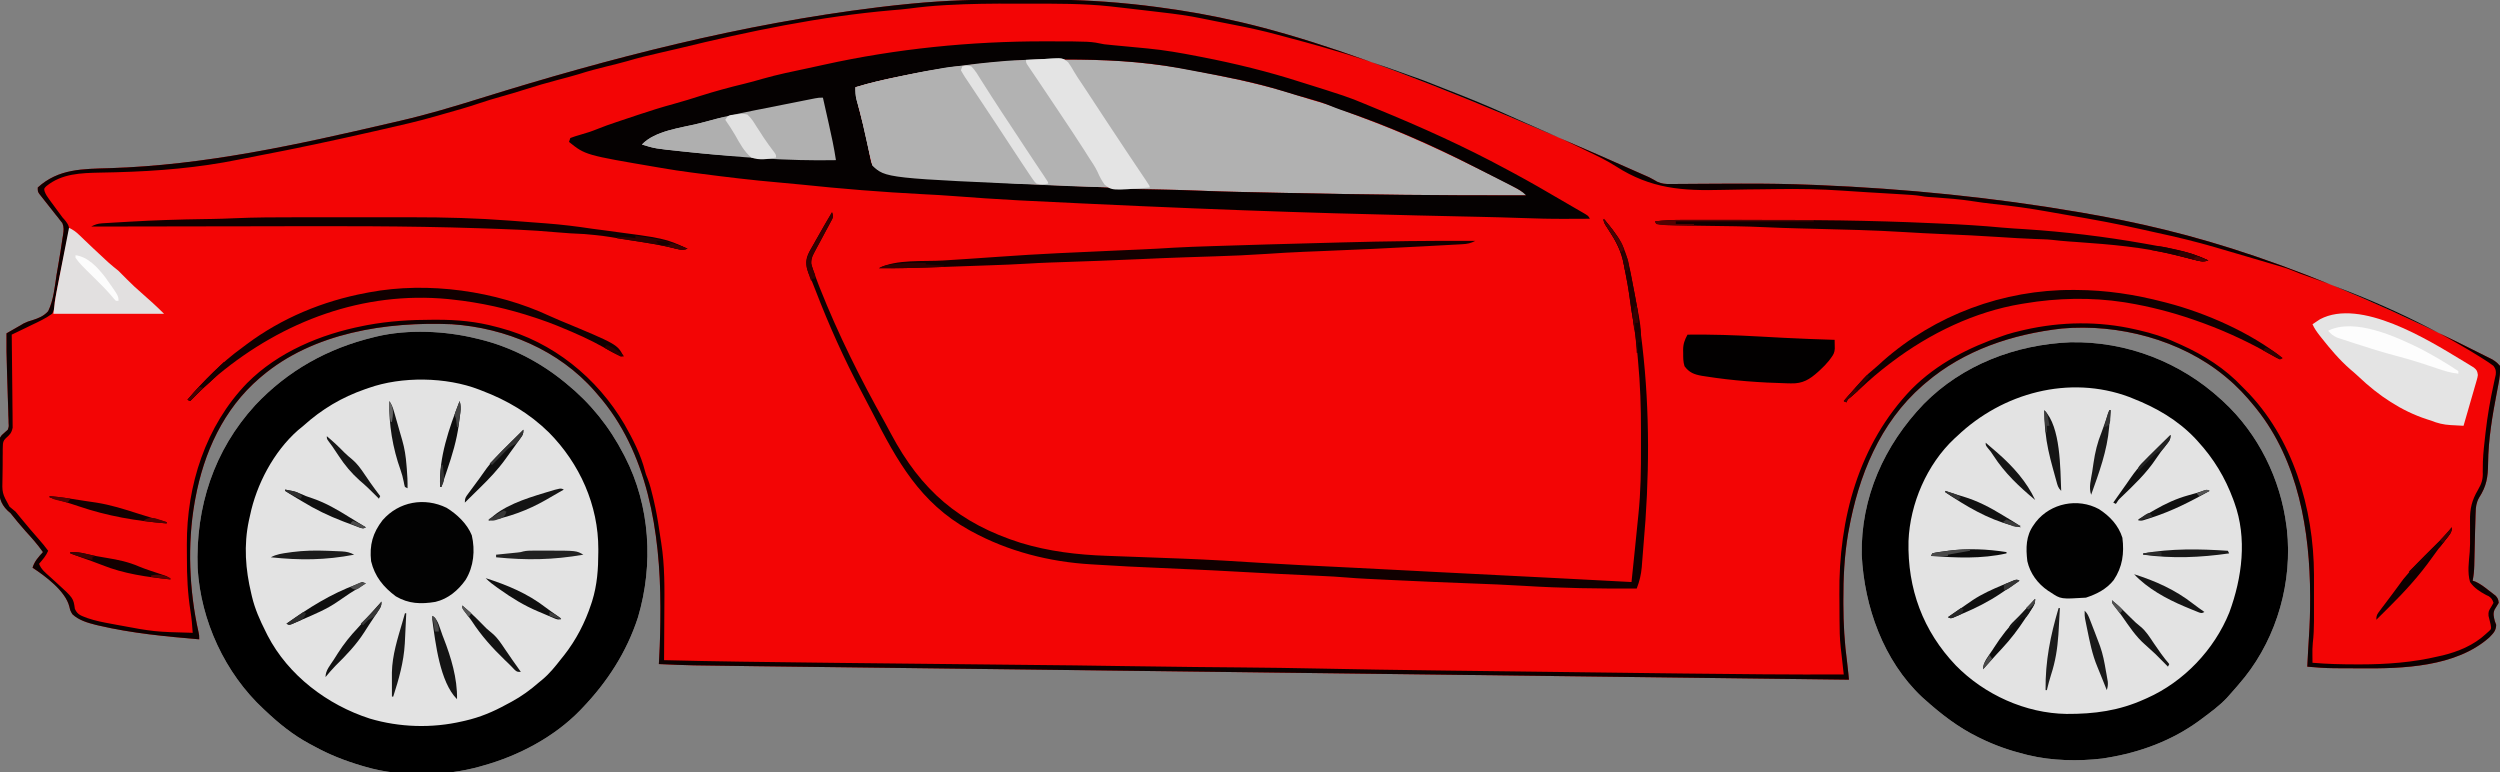 <?xml version="1.0" encoding="UTF-8"?>
<svg version="1.1" xmlns="http://www.w3.org/2000/svg" width="1920" height="593">
<rect width="100%" height="100%" fill="#808080" stroke="none"/>
<path d="M0 0 C5.049 0.017 10.098 0.007 15.147 -0.01 C40.223 -0.083 64.983 0.815 89.929 3.391 C90.963 3.496 91.996 3.6 93.061 3.708 C98.488 4.267 103.897 4.916 109.304 5.641 C110.083 5.743 110.861 5.845 111.663 5.95 C193.756 16.756 273.422 40.726 488.488 136.543 C489.623 137.153 490.759 137.763 491.929 138.391 C492.848 138.918 493.767 139.444 494.713 139.986 C498.366 141.582 500.856 141.748 504.829 141.716 C505.494 141.715 506.16 141.714 506.846 141.712 C509.046 141.705 511.245 141.677 513.445 141.649 C515.003 141.64 516.56 141.633 518.118 141.627 C521.422 141.613 524.727 141.59 528.031 141.559 C533.21 141.513 538.39 141.49 543.569 141.474 C544.424 141.471 545.28 141.468 546.161 141.466 C547.878 141.46 549.596 141.455 551.313 141.45 C553.869 141.442 556.426 141.432 558.982 141.422 C577.646 141.355 596.28 141.625 614.929 142.391 C615.946 142.433 616.963 142.474 618.011 142.517 C685.472 145.314 752.379 151.969 818.929 163.391 C819.722 163.527 820.515 163.663 821.331 163.803 C904.641 178.184 988.083 201.358 1135.929 276.391 C1136.591 276.82 1137.254 277.25 1137.936 277.692 C1139.609 278.891 1139.609 278.891 1141.929 281.391 C1142.261 286.24 1141.652 290.662 1140.722 295.415 C1140.464 296.766 1140.205 298.118 1139.948 299.469 C1139.812 300.17 1139.676 300.87 1139.536 301.592 C1136.044 319.704 1132.959 337.77 1132.78 356.258 C1132.654 366.953 1131.629 373.649 1125.837 382.638 C1123.716 386.376 1123.287 389.881 1123.21 394.129 C1123.182 394.86 1123.154 395.59 1123.126 396.343 C1123.041 398.692 1122.984 401.041 1122.929 403.391 C1122.882 404.974 1122.834 406.556 1122.785 408.139 C1122.619 413.78 1122.496 419.422 1122.377 425.064 C1122.325 427.479 1122.268 429.894 1122.21 432.309 C1122.197 433.034 1122.183 433.759 1122.169 434.506 C1122.071 438.555 1121.698 442.415 1120.929 446.391 C1121.605 446.61 1122.28 446.829 1122.976 447.055 C1126.823 448.796 1129.876 451.162 1133.179 453.766 C1133.816 454.248 1134.453 454.73 1135.109 455.227 C1135.715 455.701 1136.321 456.176 1136.945 456.665 C1137.494 457.092 1138.044 457.519 1138.61 457.959 C1140.273 459.764 1140.703 460.952 1140.929 463.391 C1139.892 465.11 1138.852 466.827 1137.792 468.532 C1136.354 471.631 1137.166 474.162 1137.929 477.391 C1138.455 478.814 1138.455 478.814 1138.992 480.266 C1138.9 484.875 1136.686 486.859 1133.546 490.09 C1107.872 512.66 1067.267 513.967 1035.058 513.672 C1031.573 513.641 1028.088 513.631 1024.603 513.625 C1022.341 513.616 1020.078 513.606 1017.816 513.594 C1016.797 513.59 1015.778 513.586 1014.728 513.581 C1007.757 513.513 1000.868 513.056 993.929 512.391 C994.074 509.558 994.22 506.724 994.367 503.891 C994.426 502.733 994.426 502.733 994.486 501.551 C994.69 497.618 994.909 493.689 995.181 489.76 C995.851 479.982 996.131 470.254 996.117 460.454 C996.116 459.697 996.115 458.941 996.115 458.161 C996.007 408.171 987.007 354.476 954.929 314.391 C954.459 313.802 953.988 313.214 953.503 312.607 C946.937 304.492 940 297.051 931.929 290.391 C931.168 289.756 931.168 289.756 930.392 289.109 C896.477 261.264 848.875 248.888 805.505 252.691 C767.547 256.965 730.275 269.273 700.929 294.391 C699.699 295.437 699.699 295.437 698.445 296.504 C665.583 325.233 649.252 365.874 641.679 408.016 C641.452 409.264 641.452 409.264 641.221 410.537 C638.397 427.382 637.553 444.338 637.617 461.391 C637.617 462.313 637.618 463.236 637.618 464.186 C637.643 479.364 638.501 494.229 640.54 509.276 C640.886 512.044 641.179 514.81 641.454 517.586 C641.543 518.486 641.632 519.386 641.724 520.313 C641.792 520.999 641.859 521.685 641.929 522.391 C609.579 521.991 577.229 521.59 544.878 521.19 C536.864 521.091 528.85 520.991 520.836 520.892 C499.627 520.63 478.418 520.367 457.208 520.104 C456.427 520.095 455.645 520.085 454.84 520.075 C406.144 519.472 357.447 518.869 308.75 518.264 C299.829 518.154 290.908 518.043 281.986 517.932 C281.184 517.922 280.382 517.913 279.556 517.902 C270.662 517.792 261.769 517.682 252.875 517.571 C251.678 517.556 251.678 517.556 250.456 517.541 C246.426 517.491 242.397 517.441 238.368 517.391 C230.301 517.291 222.234 517.191 214.167 517.091 C191.914 516.815 169.662 516.539 147.41 516.263 C146.643 516.254 145.875 516.244 145.085 516.234 C93.491 515.595 41.898 514.96 -9.696 514.329 C-24.434 514.149 -39.172 513.968 -53.91 513.787 C-54.835 513.776 -55.761 513.764 -56.714 513.752 C-65.721 513.642 -74.728 513.531 -83.734 513.42 C-88.02 513.367 -92.305 513.314 -96.59 513.261 C-97.425 513.251 -98.259 513.241 -99.119 513.23 C-112.34 513.067 -125.561 512.907 -138.782 512.747 C-151.739 512.591 -164.695 512.432 -177.652 512.271 C-184.414 512.187 -191.177 512.105 -197.939 512.025 C-248.628 511.424 -248.628 511.424 -272.071 510.391 C-271.996 509.079 -271.921 507.767 -271.844 506.416 C-271.135 493.84 -270.867 481.298 -270.883 468.704 C-270.884 467.742 -270.885 466.781 -270.886 465.79 C-271.005 409.468 -280.569 347.199 -319.071 303.391 C-320.165 302.115 -320.165 302.115 -321.282 300.813 C-348.874 269.251 -389.647 252.194 -431.071 249.391 C-481.351 247.279 -537.563 255.914 -577.071 289.391 C-577.84 290.042 -577.84 290.042 -578.624 290.707 C-606.437 314.533 -621.522 347.899 -628.071 383.391 C-628.236 384.277 -628.401 385.164 -628.571 386.077 C-634.256 418.267 -632.801 453.955 -625.622 485.766 C-625.071 488.391 -625.071 488.391 -625.071 491.391 C-650.852 489.199 -676.894 486.735 -702.133 480.829 C-702.929 480.643 -703.724 480.458 -704.544 480.267 C-710.942 478.654 -717.656 476.682 -722.508 472.079 C-724.071 469.391 -724.071 469.391 -724.821 466.204 C-727.877 454.212 -743.184 442.908 -753.071 436.391 C-751.562 431.411 -748.514 428.149 -745.071 424.391 C-749.143 418.615 -753.704 413.444 -758.489 408.25 C-762.53 403.775 -766.304 399.097 -770.071 394.391 C-770.738 393.826 -771.406 393.26 -772.094 392.678 C-778.19 386.817 -778.854 381.211 -779.063 373.125 C-779.089 369.901 -779.066 366.683 -779.004 363.458 C-778.946 360.135 -778.963 356.817 -778.989 353.493 C-778.976 351.37 -778.96 349.248 -778.938 347.125 C-778.944 346.138 -778.95 345.15 -778.956 344.133 C-778.77 337.321 -778.77 337.321 -776.699 334.566 C-775.182 333.147 -773.628 331.767 -772.071 330.391 C-771.249 327.955 -771.249 327.955 -771.45 325.461 C-771.464 324.517 -771.478 323.573 -771.493 322.6 C-771.562 321.074 -771.562 321.074 -771.633 319.516 C-771.658 318.439 -771.682 317.362 -771.708 316.252 C-771.798 312.63 -771.933 309.012 -772.071 305.391 C-772.158 302.67 -772.237 299.948 -772.317 297.227 C-772.441 293.074 -772.568 288.921 -772.711 284.769 C-773.037 275.304 -773.199 265.861 -773.071 256.391 C-770.74 255.052 -768.407 253.72 -766.071 252.391 C-765.442 252.029 -764.813 251.667 -764.165 251.293 C-763.159 250.723 -763.159 250.723 -762.133 250.141 C-761.385 249.694 -760.637 249.247 -759.866 248.786 C-757.543 247.627 -755.634 246.954 -753.164 246.276 C-748.443 244.787 -744.433 243.136 -741.071 239.391 C-736.917 230.779 -736.037 220.808 -734.633 211.454 C-734.191 208.867 -733.743 206.282 -733.288 203.698 C-732.12 196.941 -731.046 190.178 -730.071 183.391 C-729.926 182.523 -729.782 181.655 -729.633 180.761 C-729.127 177.382 -728.841 174.955 -730.147 171.752 C-730.701 171.054 -731.254 170.356 -731.825 169.637 C-732.433 168.845 -733.04 168.053 -733.667 167.237 C-734.316 166.442 -734.965 165.647 -735.633 164.829 C-736.255 164.03 -736.877 163.231 -737.518 162.409 C-739.353 160.056 -741.21 157.723 -743.071 155.391 C-744.234 153.93 -745.39 152.463 -746.536 150.989 C-747.025 150.366 -747.515 149.744 -748.02 149.102 C-749.071 147.391 -749.071 147.391 -749.071 144.391 C-733.094 129.848 -714.454 130.177 -694.051 129.559 C-620.995 127.275 -550.29 111.635 -479.32 95.145 C-476.433 94.475 -473.546 93.81 -470.659 93.146 C-449.682 88.308 -429.198 82.157 -408.651 75.749 C-309.508 44.86 -208.033 18.795 -104.821 6.141 C-103.863 6.022 -102.905 5.903 -101.917 5.78 C-94.645 4.884 -87.364 4.104 -80.071 3.391 C-79.406 3.326 -78.74 3.26 -78.055 3.193 C-52.024 0.655 -26.146 -0.089 0 0 Z " fill="#F30505" transform="translate(778.071,-0.391)"/>
<path d="M0 0 C0.745 0.177 1.49 0.353 2.257 0.535 C25.865 6.265 48.178 17.733 67 33 C67.553 33.446 68.105 33.891 68.674 34.351 C87.436 49.593 101.899 67.531 113 89 C113.32 89.613 113.639 90.226 113.968 90.858 C133.386 128.647 135.96 173.548 124 214 C115.313 240.788 100.417 263.78 81 284 C80.469 284.555 79.939 285.111 79.392 285.683 C59.521 306.083 32.267 320.442 5 328 C3.748 328.364 3.748 328.364 2.47 328.735 C-24.245 336.219 -58.302 336.762 -85 329 C-85.974 328.721 -86.947 328.442 -87.951 328.154 C-100.957 324.324 -113.147 319.566 -125 313 C-126.209 312.356 -127.419 311.713 -128.629 311.07 C-141.055 304.352 -151.764 295.694 -162 286 C-162.489 285.549 -162.979 285.097 -163.483 284.632 C-193.168 257.138 -211.852 216.661 -214.216 176.316 C-215.879 129.515 -201.844 85.993 -170 51.188 C-145.052 24.646 -114.387 7.549 -79 -1 C-78.281 -1.179 -77.561 -1.359 -76.82 -1.543 C-52.715 -7.268 -23.86 -5.928 0 0 Z " fill="#E3E3E3" transform="translate(366,260)"/>
<path d="M0 0 C42.92 -0.921 84.546 15.1 116.031 44.121 C116.528 44.574 117.024 45.027 117.536 45.493 C144.37 70.234 161.489 104.996 166.031 141.121 C166.142 141.982 166.253 142.843 166.367 143.73 C170.738 183.658 158.994 225.648 134.031 257.121 C130.158 261.901 126.143 266.546 122.031 271.121 C121.128 272.134 121.128 272.134 120.207 273.168 C114.496 279.21 107.683 284.171 101.031 289.121 C100.459 289.548 99.887 289.975 99.297 290.416 C78.279 305.855 53.65 314.98 28.031 319.121 C26.898 319.305 25.765 319.49 24.598 319.68 C6.391 321.848 -14.161 321.443 -31.969 317.121 C-33.235 316.815 -33.235 316.815 -34.527 316.503 C-46.529 313.507 -57.871 309.581 -68.969 304.121 C-69.6 303.814 -70.231 303.508 -70.881 303.192 C-86.235 295.644 -99.284 285.521 -111.969 274.121 C-112.982 273.218 -112.982 273.218 -114.016 272.297 C-143.497 244.43 -158.185 203.062 -160.152 163.422 C-161.024 119.267 -142.816 78.979 -112.585 47.451 C-82.922 17.259 -41.823 1.706 0 0 Z " fill="#E3E3E3" transform="translate(1589.969,262.879)"/>
<path d="M0 0 C0.661 -0.001 1.322 -0.001 2.003 -0.002 C23.513 -0.022 44.704 0.632 66.062 3.25 C67.123 3.373 68.184 3.496 69.277 3.622 C81.659 5.068 93.89 7.182 106.105 9.652 C108.188 10.073 110.271 10.489 112.355 10.902 C136.266 15.642 159.926 20.988 183.09 28.633 C186.941 29.902 190.809 31.06 194.711 32.158 C202.628 34.388 210.219 37.135 217.852 40.191 C221.722 41.737 225.614 43.208 229.523 44.652 C257.464 54.999 284.486 67.121 311.188 80.324 C313.14 81.288 315.093 82.25 317.046 83.211 C320.425 84.874 323.8 86.544 327.173 88.219 C328.447 88.851 329.722 89.482 330.997 90.113 C339.183 94.164 347.383 98.284 355.062 103.25 C355.062 103.58 355.062 103.91 355.062 104.25 C291.797 104.474 228.562 103.662 165.311 102.315 C163.285 102.272 161.259 102.229 159.232 102.186 C120.225 101.362 120.225 101.362 101.677 100.591 C90.501 100.128 79.321 99.911 68.137 99.698 C65.431 99.645 62.725 99.588 60.02 99.531 C59.238 99.518 58.456 99.504 57.651 99.49 C52.721 99.384 47.817 99.113 42.897 98.771 C35.863 98.284 28.833 97.963 21.786 97.71 C18.152 97.579 14.518 97.438 10.884 97.299 C9.742 97.255 9.742 97.255 8.578 97.211 C-136.536 91.651 -136.536 91.651 -146.938 81.25 C-147.695 78.517 -148.356 75.818 -148.961 73.051 C-149.242 71.81 -149.242 71.81 -149.529 70.544 C-150.13 67.885 -150.722 65.224 -151.312 62.562 C-152.087 59.099 -152.867 55.637 -153.648 52.176 C-153.933 50.907 -153.933 50.907 -154.224 49.612 C-155.69 43.147 -157.383 36.771 -159.225 30.403 C-159.939 27.242 -160.071 24.478 -159.938 21.25 C-148.471 17.724 -136.867 15.173 -125.125 12.75 C-124.172 12.552 -123.219 12.355 -122.237 12.151 C-81.636 3.752 -41.458 0.025 0 0 Z " fill="#B1B1B1" transform="translate(816.938,45.75)"/>
<path d="M0 0 C0.745 0.177 1.49 0.353 2.257 0.535 C25.865 6.265 48.178 17.733 67 33 C67.553 33.446 68.105 33.891 68.674 34.351 C87.436 49.593 101.899 67.531 113 89 C113.32 89.613 113.639 90.226 113.968 90.858 C133.386 128.647 135.96 173.548 124 214 C115.313 240.788 100.417 263.78 81 284 C80.469 284.555 79.939 285.111 79.392 285.683 C59.521 306.083 32.267 320.442 5 328 C3.748 328.364 3.748 328.364 2.47 328.735 C-24.245 336.219 -58.302 336.762 -85 329 C-85.974 328.721 -86.947 328.442 -87.951 328.154 C-100.957 324.324 -113.147 319.566 -125 313 C-126.209 312.356 -127.419 311.713 -128.629 311.07 C-141.055 304.352 -151.764 295.694 -162 286 C-162.489 285.549 -162.979 285.097 -163.483 284.632 C-193.168 257.138 -211.852 216.661 -214.216 176.316 C-215.879 129.515 -201.844 85.993 -170 51.188 C-145.052 24.646 -114.387 7.549 -79 -1 C-78.281 -1.179 -77.561 -1.359 -76.82 -1.543 C-52.715 -7.268 -23.86 -5.928 0 0 Z M-83 38 C-84.246 38.426 -84.246 38.426 -85.517 38.861 C-103.591 45.16 -118.828 54.216 -133 67 C-134.416 68.167 -135.833 69.334 -137.25 70.5 C-155.754 86.822 -169.057 111.991 -174 136 C-174.418 137.856 -174.418 137.856 -174.844 139.75 C-178.88 158.794 -177.503 177.184 -173 196 C-172.845 196.67 -172.69 197.34 -172.531 198.03 C-170.262 207.645 -166.424 216.229 -162 225 C-161.515 225.98 -161.031 226.959 -160.531 227.969 C-144.641 258.69 -114.58 281.38 -82 291.875 C-59.138 298.674 -34.219 299.408 -11 294 C-10.258 293.834 -9.517 293.667 -8.753 293.496 C2.722 290.856 12.714 286.667 23 281 C24.241 280.34 25.481 279.682 26.723 279.023 C34.546 274.797 41.313 269.846 48 264 C48.706 263.426 49.413 262.853 50.141 262.262 C55.915 257.499 60.416 251.89 65 246 C65.755 245.06 66.511 244.121 67.289 243.152 C76.475 231.426 83.346 218.152 88 204 C88.244 203.261 88.488 202.522 88.74 201.76 C92.648 189.279 93.476 177.042 93.5 164.062 C93.504 163.327 93.509 162.592 93.514 161.834 C93.598 128.01 79.251 96.073 55.562 72.125 C40.587 57.468 23.52 47.394 4 40 C3.341 39.741 2.683 39.483 2.004 39.217 C-23.263 29.424 -57.463 28.916 -83 38 Z " fill="#000000" transform="translate(366,260)"/>
<path d="M0 0 C42.92 -0.921 84.546 15.1 116.031 44.121 C116.528 44.574 117.024 45.027 117.536 45.493 C144.37 70.234 161.489 104.996 166.031 141.121 C166.142 141.982 166.253 142.843 166.367 143.73 C170.738 183.658 158.994 225.648 134.031 257.121 C130.158 261.901 126.143 266.546 122.031 271.121 C121.128 272.134 121.128 272.134 120.207 273.168 C114.496 279.21 107.683 284.171 101.031 289.121 C100.459 289.548 99.887 289.975 99.297 290.416 C78.279 305.855 53.65 314.98 28.031 319.121 C26.898 319.305 25.765 319.49 24.598 319.68 C6.391 321.848 -14.161 321.443 -31.969 317.121 C-33.235 316.815 -33.235 316.815 -34.527 316.503 C-46.529 313.507 -57.871 309.581 -68.969 304.121 C-69.6 303.814 -70.231 303.508 -70.881 303.192 C-86.235 295.644 -99.284 285.521 -111.969 274.121 C-112.982 273.218 -112.982 273.218 -114.016 272.297 C-143.497 244.43 -158.185 203.062 -160.152 163.422 C-161.024 119.267 -142.816 78.979 -112.585 47.451 C-82.922 17.259 -41.823 1.706 0 0 Z M-86.969 72.121 C-87.63 72.719 -88.291 73.317 -88.973 73.934 C-110.104 93.741 -123.099 123.909 -124.242 152.684 C-125.059 189.31 -113.184 221.673 -87.836 248.246 C-65.857 270.629 -34.341 284.951 -2.892 285.414 C18.457 285.521 37.434 282.979 57.031 274.121 C57.66 273.844 58.288 273.567 58.936 273.281 C87.228 260.66 110.544 236.19 122.162 207.478 C132.004 180.788 135.963 150.415 126.031 123.121 C125.597 121.918 125.597 121.918 125.154 120.691 C118.866 103.763 110.208 89.416 98.031 76.121 C96.921 74.905 96.921 74.905 95.789 73.664 C82.352 59.612 66.023 50.166 48.031 43.121 C46.676 42.568 46.676 42.568 45.293 42.004 C-0.814 24.789 -52.202 38.882 -86.969 72.121 Z " fill="#000000" transform="translate(1589.969,262.879)"/>
<path d="M0 0 C1.067 0.001 2.134 0.001 3.233 0.002 C35.095 0.07 35.095 0.07 45.625 2.25 C47.835 2.502 50.047 2.728 52.262 2.934 C53.563 3.057 54.864 3.18 56.205 3.307 C57.574 3.434 58.943 3.561 60.312 3.688 C65.046 4.129 69.778 4.578 74.508 5.043 C75.916 5.181 77.324 5.315 78.732 5.447 C91.79 6.674 104.571 8.923 117.438 11.438 C118.984 11.737 118.984 11.737 120.561 12.043 C146.378 17.058 171.536 23.212 196.581 31.273 C199.799 32.306 203.026 33.308 206.258 34.3 C212.988 36.372 219.685 38.55 226.375 40.75 C227.635 41.159 227.635 41.159 228.92 41.577 C234.554 43.445 240.017 45.604 245.482 47.92 C248.685 49.275 251.9 50.594 255.121 51.906 C289.007 65.764 322.411 80.822 354.625 98.25 C356.359 99.18 358.094 100.109 359.828 101.039 C372.659 107.949 385.27 115.203 397.823 122.604 C400.503 124.178 403.191 125.737 405.883 127.289 C406.679 127.75 407.475 128.212 408.296 128.687 C409.766 129.539 411.239 130.387 412.714 131.231 C417.512 134.024 417.512 134.024 418.625 136.25 C414.029 136.276 409.433 136.293 404.837 136.305 C403.289 136.31 401.741 136.317 400.194 136.325 C388.702 136.39 377.245 136.094 365.762 135.668 C355.274 135.287 344.786 135.018 334.293 134.785 C333.442 134.766 332.592 134.747 331.716 134.728 C327.27 134.629 322.825 134.532 318.38 134.435 C308.727 134.224 299.074 134.003 289.422 133.781 C288.448 133.759 287.475 133.737 286.472 133.714 C201.023 131.749 115.595 128.914 -19.812 122.125 C-20.538 122.084 -21.264 122.044 -22.011 122.002 C-37.544 121.134 -53.061 120.162 -68.569 118.929 C-76.98 118.264 -85.385 117.785 -93.812 117.375 C-125.075 115.762 -156.322 113.234 -187.453 109.957 C-193.004 109.376 -198.558 108.878 -204.119 108.402 C-224.552 106.652 -244.873 104.201 -265.205 101.534 C-267.291 101.261 -269.377 100.992 -271.464 100.723 C-279.133 99.724 -286.756 98.576 -294.375 97.25 C-295.586 97.044 -296.798 96.839 -298.046 96.627 C-352.791 87.312 -352.791 87.312 -365.375 77.25 C-365.045 76.26 -364.715 75.27 -364.375 74.25 C-361.883 73.293 -359.501 72.518 -356.938 71.812 C-352.423 70.532 -348.036 69.158 -343.693 67.369 C-338.796 65.391 -333.853 63.641 -328.844 61.973 C-327.968 61.679 -327.093 61.386 -326.191 61.084 C-324.35 60.468 -322.508 59.854 -320.665 59.241 C-317.908 58.323 -315.153 57.397 -312.398 56.471 C-303.217 53.4 -294.026 50.512 -284.681 47.981 C-277.808 46.118 -271.033 43.98 -264.25 41.812 C-253.172 38.321 -242.059 35.291 -230.77 32.574 C-226.096 31.447 -221.489 30.159 -216.875 28.812 C-205.136 25.444 -193.148 23.03 -181.208 20.495 C-177.296 19.664 -173.39 18.812 -169.488 17.938 C-113.909 5.648 -56.873 -0.052 0 0 Z M-115.812 27.812 C-116.493 27.954 -117.173 28.096 -117.875 28.242 C-127.17 30.189 -136.281 32.523 -145.375 35.25 C-144.891 42.338 -143.604 48.858 -141.688 55.688 C-139.871 62.308 -138.196 68.917 -136.82 75.645 C-136.567 76.869 -136.314 78.094 -136.053 79.356 C-135.566 81.751 -135.096 84.15 -134.644 86.552 C-134.42 87.644 -134.196 88.735 -133.965 89.859 C-133.778 90.828 -133.591 91.797 -133.398 92.796 C-132.021 96.1 -130.612 96.797 -127.375 98.25 C-115.507 101.652 -102.857 102.493 -90.625 103.75 C-89.595 103.857 -88.565 103.964 -87.504 104.074 C-50.098 107.942 -12.673 109.784 24.89 111.249 C25.656 111.279 26.422 111.309 27.211 111.34 C30.823 111.481 34.434 111.621 38.046 111.756 C45.782 112.055 53.495 112.496 61.218 113.032 C65.673 113.317 70.12 113.454 74.582 113.531 C75.454 113.55 76.325 113.568 77.223 113.587 C79.961 113.645 82.699 113.698 85.438 113.75 C96.735 113.97 108.023 114.249 119.312 114.719 C138.471 115.499 157.643 115.845 176.812 116.25 C178.864 116.294 180.915 116.337 182.967 116.381 C245.186 117.7 307.391 118.471 369.625 118.25 C366.815 115.274 363.719 113.56 360.098 111.73 C359.446 111.396 358.794 111.061 358.123 110.715 C355.981 109.617 353.834 108.527 351.688 107.438 C350.185 106.671 348.682 105.904 347.18 105.137 C344.122 103.578 341.062 102.023 338.001 100.472 C335.278 99.091 332.558 97.705 329.843 96.31 C296.789 79.327 262.389 64.395 227.16 52.496 C224.365 51.511 221.658 50.448 218.922 49.316 C213.326 47.057 207.616 45.385 201.812 43.75 C199.806 43.178 197.799 42.605 195.793 42.031 C194.784 41.743 193.776 41.455 192.736 41.159 C189.534 40.224 186.351 39.238 183.168 38.242 C161.696 31.602 139.695 27.313 117.625 23.25 C115.518 22.854 113.411 22.457 111.305 22.059 C109.412 21.705 107.518 21.352 105.625 21 C104.821 20.849 104.017 20.698 103.188 20.542 C74.046 15.232 44.797 13.956 15.25 13.938 C13.374 13.932 13.374 13.932 11.46 13.927 C-31.631 13.86 -73.693 18.97 -115.812 27.812 Z " fill="#050101" transform="translate(802.375,31.75)"/>
<path d="M0 0 C5.049 0.017 10.098 0.007 15.147 -0.01 C40.223 -0.083 64.983 0.815 89.929 3.391 C90.963 3.496 91.996 3.6 93.061 3.708 C98.488 4.267 103.897 4.916 109.304 5.641 C110.083 5.743 110.861 5.845 111.663 5.95 C193.756 16.756 273.422 40.726 488.488 136.543 C489.623 137.153 490.759 137.763 491.929 138.391 C492.848 138.918 493.767 139.444 494.713 139.986 C498.366 141.582 500.856 141.748 504.829 141.716 C505.494 141.715 506.16 141.714 506.846 141.712 C509.046 141.705 511.245 141.677 513.445 141.649 C515.003 141.64 516.56 141.633 518.118 141.627 C521.422 141.613 524.727 141.59 528.031 141.559 C533.21 141.513 538.39 141.49 543.569 141.474 C544.424 141.471 545.28 141.468 546.161 141.466 C547.878 141.46 549.596 141.455 551.313 141.45 C553.869 141.442 556.426 141.432 558.982 141.422 C577.646 141.355 596.28 141.625 614.929 142.391 C615.946 142.433 616.963 142.474 618.011 142.517 C685.472 145.314 752.379 151.969 818.929 163.391 C819.722 163.527 820.515 163.663 821.331 163.803 C904.641 178.184 988.083 201.358 1135.929 276.391 C1136.591 276.82 1137.254 277.25 1137.936 277.692 C1139.609 278.891 1139.609 278.891 1141.929 281.391 C1142.261 286.24 1141.652 290.662 1140.722 295.415 C1140.464 296.766 1140.205 298.118 1139.948 299.469 C1139.812 300.17 1139.676 300.87 1139.536 301.592 C1136.044 319.704 1132.959 337.77 1132.78 356.258 C1132.654 366.953 1131.629 373.649 1125.837 382.638 C1123.716 386.376 1123.287 389.881 1123.21 394.129 C1123.182 394.86 1123.154 395.59 1123.126 396.343 C1123.041 398.692 1122.984 401.041 1122.929 403.391 C1122.882 404.974 1122.834 406.556 1122.785 408.139 C1122.619 413.78 1122.496 419.422 1122.377 425.064 C1122.325 427.479 1122.268 429.894 1122.21 432.309 C1122.197 433.034 1122.183 433.759 1122.169 434.506 C1122.071 438.555 1121.698 442.415 1120.929 446.391 C1121.605 446.61 1122.28 446.829 1122.976 447.055 C1126.823 448.796 1129.876 451.162 1133.179 453.766 C1133.816 454.248 1134.453 454.73 1135.109 455.227 C1135.715 455.701 1136.321 456.176 1136.945 456.665 C1137.494 457.092 1138.044 457.519 1138.61 457.959 C1140.273 459.764 1140.703 460.952 1140.929 463.391 C1139.892 465.11 1138.852 466.827 1137.792 468.532 C1136.354 471.631 1137.166 474.162 1137.929 477.391 C1138.455 478.814 1138.455 478.814 1138.992 480.266 C1138.9 484.875 1136.686 486.859 1133.546 490.09 C1107.872 512.66 1067.267 513.967 1035.058 513.672 C1031.573 513.641 1028.088 513.631 1024.603 513.625 C1022.341 513.616 1020.078 513.606 1017.816 513.594 C1016.797 513.59 1015.778 513.586 1014.728 513.581 C1007.757 513.513 1000.868 513.056 993.929 512.391 C994.074 509.558 994.22 506.724 994.367 503.891 C994.426 502.733 994.426 502.733 994.486 501.551 C994.69 497.618 994.909 493.689 995.181 489.76 C995.851 479.982 996.131 470.254 996.117 460.454 C996.116 459.697 996.115 458.941 996.115 458.161 C996.007 408.171 987.007 354.476 954.929 314.391 C954.459 313.802 953.988 313.214 953.503 312.607 C946.937 304.492 940 297.051 931.929 290.391 C931.168 289.756 931.168 289.756 930.392 289.109 C896.477 261.264 848.875 248.888 805.505 252.691 C767.547 256.965 730.275 269.273 700.929 294.391 C699.699 295.437 699.699 295.437 698.445 296.504 C665.583 325.233 649.252 365.874 641.679 408.016 C641.452 409.264 641.452 409.264 641.221 410.537 C638.397 427.382 637.553 444.338 637.617 461.391 C637.617 462.313 637.618 463.236 637.618 464.186 C637.643 479.364 638.501 494.229 640.54 509.276 C640.886 512.044 641.179 514.81 641.454 517.586 C641.543 518.486 641.632 519.386 641.724 520.313 C641.792 520.999 641.859 521.685 641.929 522.391 C609.579 521.991 577.229 521.59 544.878 521.19 C536.864 521.091 528.85 520.991 520.836 520.892 C499.627 520.63 478.418 520.367 457.208 520.104 C456.427 520.095 455.645 520.085 454.84 520.075 C406.144 519.472 357.447 518.869 308.75 518.264 C299.829 518.154 290.908 518.043 281.986 517.932 C281.184 517.922 280.382 517.913 279.556 517.902 C270.662 517.792 261.769 517.682 252.875 517.571 C251.678 517.556 251.678 517.556 250.456 517.541 C246.426 517.491 242.397 517.441 238.368 517.391 C230.301 517.291 222.234 517.191 214.167 517.091 C191.914 516.815 169.662 516.539 147.41 516.263 C146.643 516.254 145.875 516.244 145.085 516.234 C93.491 515.595 41.898 514.96 -9.696 514.329 C-24.434 514.149 -39.172 513.968 -53.91 513.787 C-54.835 513.776 -55.761 513.764 -56.714 513.752 C-65.721 513.642 -74.728 513.531 -83.734 513.42 C-88.02 513.367 -92.305 513.314 -96.59 513.261 C-97.425 513.251 -98.259 513.241 -99.119 513.23 C-112.34 513.067 -125.561 512.907 -138.782 512.747 C-151.739 512.591 -164.695 512.432 -177.652 512.271 C-184.414 512.187 -191.177 512.105 -197.939 512.025 C-248.628 511.424 -248.628 511.424 -272.071 510.391 C-271.996 509.079 -271.921 507.767 -271.844 506.416 C-271.135 493.84 -270.867 481.298 -270.883 468.704 C-270.884 467.742 -270.885 466.781 -270.886 465.79 C-271.005 409.468 -280.569 347.199 -319.071 303.391 C-320.165 302.115 -320.165 302.115 -321.282 300.813 C-348.874 269.251 -389.647 252.194 -431.071 249.391 C-481.351 247.279 -537.563 255.914 -577.071 289.391 C-577.84 290.042 -577.84 290.042 -578.624 290.707 C-606.437 314.533 -621.522 347.899 -628.071 383.391 C-628.236 384.277 -628.401 385.164 -628.571 386.077 C-634.256 418.267 -632.801 453.955 -625.622 485.766 C-625.071 488.391 -625.071 488.391 -625.071 491.391 C-650.852 489.199 -676.894 486.735 -702.133 480.829 C-702.929 480.643 -703.724 480.458 -704.544 480.267 C-710.942 478.654 -717.656 476.682 -722.508 472.079 C-724.071 469.391 -724.071 469.391 -724.821 466.204 C-727.877 454.212 -743.184 442.908 -753.071 436.391 C-751.562 431.411 -748.514 428.149 -745.071 424.391 C-749.143 418.615 -753.704 413.444 -758.489 408.25 C-762.53 403.775 -766.304 399.097 -770.071 394.391 C-770.738 393.826 -771.406 393.26 -772.094 392.678 C-778.19 386.817 -778.854 381.211 -779.063 373.125 C-779.089 369.901 -779.066 366.683 -779.004 363.458 C-778.946 360.135 -778.963 356.817 -778.989 353.493 C-778.976 351.37 -778.96 349.248 -778.938 347.125 C-778.944 346.138 -778.95 345.15 -778.956 344.133 C-778.77 337.321 -778.77 337.321 -776.699 334.566 C-775.182 333.147 -773.628 331.767 -772.071 330.391 C-771.249 327.955 -771.249 327.955 -771.45 325.461 C-771.464 324.517 -771.478 323.573 -771.493 322.6 C-771.562 321.074 -771.562 321.074 -771.633 319.516 C-771.658 318.439 -771.682 317.362 -771.708 316.252 C-771.798 312.63 -771.933 309.012 -772.071 305.391 C-772.158 302.67 -772.237 299.948 -772.317 297.227 C-772.441 293.074 -772.568 288.921 -772.711 284.769 C-773.037 275.304 -773.199 265.861 -773.071 256.391 C-770.74 255.052 -768.407 253.72 -766.071 252.391 C-765.442 252.029 -764.813 251.667 -764.165 251.293 C-763.159 250.723 -763.159 250.723 -762.133 250.141 C-761.385 249.694 -760.637 249.247 -759.866 248.786 C-757.543 247.627 -755.634 246.954 -753.164 246.276 C-748.443 244.787 -744.433 243.136 -741.071 239.391 C-736.917 230.779 -736.037 220.808 -734.633 211.454 C-734.191 208.867 -733.743 206.282 -733.288 203.698 C-732.12 196.941 -731.046 190.178 -730.071 183.391 C-729.926 182.523 -729.782 181.655 -729.633 180.761 C-729.127 177.382 -728.841 174.955 -730.147 171.752 C-730.701 171.054 -731.254 170.356 -731.825 169.637 C-732.433 168.845 -733.04 168.053 -733.667 167.237 C-734.316 166.442 -734.965 165.647 -735.633 164.829 C-736.255 164.03 -736.877 163.231 -737.518 162.409 C-739.353 160.056 -741.21 157.723 -743.071 155.391 C-744.234 153.93 -745.39 152.463 -746.536 150.989 C-747.025 150.366 -747.515 149.744 -748.02 149.102 C-749.071 147.391 -749.071 147.391 -749.071 144.391 C-733.094 129.848 -714.454 130.177 -694.051 129.559 C-620.995 127.275 -550.29 111.635 -479.32 95.145 C-476.433 94.475 -473.546 93.81 -470.659 93.146 C-449.682 88.308 -429.198 82.157 -408.651 75.749 C-309.508 44.86 -208.033 18.795 -104.821 6.141 C-103.863 6.022 -102.905 5.903 -101.917 5.78 C-94.645 4.884 -87.364 4.104 -80.071 3.391 C-79.406 3.326 -78.74 3.26 -78.055 3.193 C-52.024 0.655 -26.146 -0.089 0 0 Z M-51 4.278 C-51.704 4.317 -52.407 4.356 -53.132 4.396 C-62.011 4.901 -70.802 5.773 -79.616 6.945 C-84.134 7.529 -88.656 7.906 -93.196 8.266 C-148.134 13.033 -202.97 24.425 -256.45 37.517 C-261.267 38.68 -266.097 39.777 -270.929 40.872 C-279.472 42.809 -287.932 44.814 -296.325 47.329 C-301.562 48.814 -306.847 50.092 -312.133 51.391 C-319.287 53.156 -326.352 55.01 -333.368 57.27 C-338.774 58.907 -344.236 60.32 -349.696 61.766 C-358.254 64.04 -366.728 66.456 -375.15 69.189 C-381.004 71.082 -386.898 72.791 -392.821 74.454 C-398.791 76.132 -404.702 77.886 -410.571 79.891 C-419.132 82.81 -427.821 85.244 -436.531 87.677 C-438.811 88.318 -441.086 88.974 -443.36 89.637 C-456.932 93.563 -470.7 96.682 -484.475 99.803 C-487.307 100.445 -490.139 101.089 -492.971 101.733 C-521.822 108.287 -550.712 114.481 -579.78 119.996 C-584.72 120.935 -589.652 121.905 -594.579 122.915 C-625.525 129.226 -656.717 131.814 -688.247 132.661 C-689.005 132.681 -689.763 132.702 -690.544 132.723 C-694.16 132.818 -697.776 132.902 -701.393 132.962 C-716.057 133.277 -730.56 133.665 -742.465 143.336 C-744.317 145.207 -744.317 145.207 -743.844 147.264 C-742.966 149.679 -741.829 151.405 -740.305 153.473 C-739.744 154.241 -739.184 155.008 -738.606 155.799 C-738.017 156.593 -737.428 157.386 -736.821 158.204 C-735.67 159.773 -734.519 161.342 -733.368 162.911 C-732.856 163.603 -732.344 164.295 -731.816 165.008 C-731.24 165.794 -730.664 166.581 -730.071 167.391 C-729.622 167.89 -729.174 168.388 -728.711 168.902 C-726.639 171.366 -725.149 173.239 -724.927 176.52 C-725.211 178.966 -725.675 181.3 -726.227 183.7 C-726.405 184.584 -726.582 185.468 -726.765 186.38 C-727.338 189.203 -727.953 192.015 -728.571 194.829 C-728.956 196.684 -729.339 198.54 -729.719 200.397 C-730.466 204.028 -731.227 207.656 -732 211.281 C-733.232 217.092 -734.32 222.925 -735.377 228.77 C-735.606 229.965 -735.835 231.16 -736.071 232.391 C-736.064 233.1 -736.057 233.809 -736.05 234.539 C-736.211 237.384 -736.591 238.927 -738.071 241.391 C-742.954 244.918 -748.259 247.399 -753.696 249.954 C-755.182 250.68 -756.666 251.41 -758.149 252.143 C-761.774 253.927 -765.416 255.669 -769.071 257.391 C-769.051 258.781 -769.051 258.781 -769.03 260.198 C-768.91 268.937 -768.819 277.677 -768.76 286.417 C-768.729 290.91 -768.686 295.402 -768.618 299.895 C-768.553 304.233 -768.517 308.57 -768.502 312.908 C-768.49 314.561 -768.469 316.214 -768.436 317.867 C-768.393 320.187 -768.387 322.505 -768.39 324.825 C-768.376 326.144 -768.363 327.463 -768.349 328.822 C-769.209 333.073 -770.577 334.253 -773.704 337.033 C-775.622 338.939 -775.846 340.378 -775.895 343.044 C-775.923 343.913 -775.952 344.781 -775.981 345.675 C-775.979 346.597 -775.976 347.519 -775.973 348.469 C-775.986 349.436 -775.999 350.402 -776.012 351.398 C-776.029 353.439 -776.031 355.48 -776.018 357.521 C-776.008 360.62 -776.079 363.711 -776.155 366.809 C-776.515 379.079 -776.515 379.079 -770.778 389.489 C-769.227 390.811 -767.658 392.112 -766.071 393.391 C-764.618 395.09 -763.197 396.817 -761.821 398.579 C-757.504 403.918 -753.023 409.101 -748.5 414.265 C-745.907 417.232 -743.369 420.185 -741.071 423.391 C-742.738 427.333 -745.298 430.18 -748.071 433.391 C-746.471 437.644 -743.253 440.205 -739.946 443.141 C-738.766 444.212 -737.588 445.283 -736.411 446.356 C-735.838 446.875 -735.266 447.395 -734.676 447.93 C-721.713 459.733 -721.713 459.733 -720.571 468.016 C-718.414 472.869 -715.369 473.324 -710.58 475.205 C-704.719 477.187 -698.775 478.353 -692.696 479.454 C-691.346 479.705 -689.996 479.956 -688.647 480.208 C-659.548 485.629 -659.548 485.629 -630.071 486.391 C-630.411 480.823 -630.897 475.314 -631.779 469.805 C-633.939 456.142 -634.569 442.747 -634.517 428.924 C-634.508 425.46 -634.537 421.997 -634.569 418.534 C-634.71 373.156 -620.253 327.576 -588.286 294.575 C-564.551 270.727 -531.812 257.104 -499.258 250.704 C-498.24 250.501 -497.222 250.299 -496.173 250.09 C-479.368 246.937 -462.579 245.955 -445.508 245.954 C-444.552 245.952 -443.596 245.949 -442.611 245.947 C-426.926 245.953 -412.273 247.275 -397.071 251.391 C-396.108 251.642 -395.146 251.893 -394.154 252.152 C-353.524 262.908 -319.505 290.46 -298.428 326.379 C-292.085 337.547 -285.923 349.559 -282.739 362.055 C-282.037 364.643 -282.037 364.643 -280.653 368.051 C-278.893 372.682 -277.699 377.385 -276.571 382.204 C-276.247 383.581 -276.247 383.581 -275.917 384.985 C-274.225 392.367 -272.855 399.756 -271.81 407.255 C-271.349 410.529 -270.841 413.787 -270.287 417.046 C-267.446 434.776 -267.717 452.45 -267.865 470.347 C-267.896 474.538 -267.909 478.729 -267.924 482.92 C-267.956 491.077 -268.007 499.234 -268.071 507.391 C-228.847 508.399 -189.617 508.843 -150.384 509.296 C-143.901 509.37 -137.418 509.446 -130.935 509.523 C-84.315 510.074 -37.694 510.585 8.928 511.011 C34.485 511.244 60.039 511.537 85.594 511.954 C103.42 512.244 121.246 512.467 139.074 512.641 C140.139 512.652 141.205 512.662 142.303 512.673 C152.936 512.777 163.569 512.879 174.203 512.972 C194.902 513.156 215.597 513.415 236.292 513.864 C265.318 514.493 294.347 514.884 323.377 515.267 C327.267 515.319 331.157 515.371 335.048 515.423 C388.457 516.137 441.867 516.795 495.278 517.415 C501.929 517.493 508.58 517.571 515.231 517.651 C556.132 518.137 597.025 518.555 637.929 518.391 C637.73 516.616 637.73 516.616 637.527 514.805 C637.07 510.728 636.62 506.65 636.172 502.573 C635.981 500.861 635.783 499.15 635.582 497.439 C634.817 490.638 634.733 483.859 634.691 477.02 C634.683 475.744 634.675 474.468 634.666 473.154 C634.652 470.455 634.642 467.757 634.634 465.058 C634.625 462.352 634.605 459.646 634.573 456.941 C633.939 399.182 649.272 341.437 690.195 299.067 C709.564 279.622 734.183 267.092 759.929 258.391 C761.579 257.823 761.579 257.823 763.261 257.243 C766.787 256.134 770.331 255.223 773.929 254.391 C774.836 254.177 775.743 253.963 776.677 253.742 C804.697 247.347 833.874 246.893 861.929 253.391 C862.804 253.589 863.678 253.787 864.579 253.991 C874.43 256.267 883.745 259.114 892.929 263.391 C894.267 263.985 895.606 264.577 896.945 265.168 C914.326 272.962 930.837 283.415 943.929 297.391 C944.719 298.181 945.51 298.972 946.324 299.786 C982.841 336.303 998.915 391.023 999.068 441.841 C999.066 442.923 999.064 444.006 999.062 445.122 C999.063 446.278 999.064 447.435 999.065 448.626 C999.066 451.049 999.064 453.471 999.06 455.894 C999.054 459.58 999.06 463.266 999.066 466.952 C999.065 469.321 999.064 471.69 999.062 474.059 C999.065 475.692 999.065 475.692 999.068 477.358 C999.051 483.046 998.815 488.614 998.153 494.264 C997.828 497.352 997.834 500.414 997.867 503.516 C997.888 505.474 997.908 507.433 997.929 509.391 C1009.166 510.386 1020.342 510.631 1031.617 510.641 C1032.963 510.643 1032.963 510.643 1034.336 510.645 C1054.78 510.639 1074.989 509.179 1094.929 504.391 C1095.846 504.19 1096.762 503.989 1097.707 503.782 C1109.714 500.89 1121.829 495.878 1130.929 487.391 C1131.67 486.732 1132.412 486.074 1133.175 485.395 C1135.325 483.41 1135.325 483.41 1134.742 480.016 C1134.244 477.797 1133.711 475.586 1133.117 473.391 C1132.91 470.088 1133.292 469.447 1134.992 466.766 C1135.951 465.095 1135.951 465.095 1136.929 463.391 C1136.151 460.89 1135.422 459.719 1133.233 458.264 C1132.574 457.954 1131.914 457.644 1131.234 457.325 C1126.382 454.702 1122.1 452.001 1118.929 447.391 C1116.788 439.969 1118.003 431.974 1118.659 424.392 C1118.991 420.124 1118.972 415.88 1118.933 411.602 C1118.93 409.35 1118.931 407.099 1118.934 404.847 C1118.931 403.402 1118.918 401.957 1118.894 400.513 C1118.77 391.077 1120.256 384.687 1125.065 376.521 C1127.922 371.648 1128.955 368.21 1128.679 362.641 C1128.69 360.934 1128.713 359.227 1128.746 357.52 C1128.763 356.568 1128.779 355.615 1128.797 354.634 C1129.071 347.921 1129.858 341.251 1130.617 334.579 C1130.7 333.836 1130.783 333.093 1130.868 332.328 C1132.295 319.737 1134.448 307.361 1137.174 294.988 C1137.431 293.781 1137.688 292.575 1137.953 291.333 C1138.189 290.278 1138.425 289.222 1138.669 288.135 C1138.96 285.061 1138.698 283.886 1136.929 281.391 C1134.521 279.591 1132.16 277.977 1129.617 276.391 C1128.862 275.913 1128.107 275.435 1127.329 274.943 C1085.429 248.691 1040.179 228.557 993.542 212.375 C989.955 211.127 986.428 209.804 982.929 208.329 C978.75 206.617 974.482 205.325 970.148 204.075 C968.621 203.63 967.093 203.185 965.566 202.74 C964.792 202.515 964.019 202.291 963.222 202.059 C959.715 201.037 956.213 199.999 952.71 198.961 C944.791 196.619 936.868 194.294 928.941 191.979 C927.085 191.437 925.23 190.893 923.375 190.349 C908.536 186.017 893.632 182.396 878.516 179.168 C874.843 178.372 871.179 177.544 867.515 176.708 C848.455 172.386 829.306 168.859 810.038 165.603 C804.983 164.747 799.935 163.86 794.89 162.946 C781.03 160.448 767.224 158.516 753.214 157.075 C747.57 156.485 741.975 155.693 736.367 154.829 C727.154 153.424 717.927 152.67 708.632 152.037 C707.587 151.966 706.541 151.894 705.464 151.821 C704.54 151.761 703.616 151.702 702.664 151.641 C699.929 151.391 699.929 151.391 697.211 150.907 C692.782 150.211 688.363 149.969 683.89 149.708 C682.896 149.647 681.903 149.587 680.879 149.524 C677.687 149.331 674.496 149.142 671.304 148.954 C669.276 148.831 667.247 148.708 665.218 148.584 C662.021 148.39 658.824 148.2 655.626 148.019 C649.49 147.672 643.36 147.281 637.23 146.826 C620.003 145.6 602.917 145.336 585.648 145.624 C582.044 145.681 578.441 145.723 574.837 145.761 C573.631 145.773 572.424 145.786 571.182 145.799 C568.72 145.824 566.258 145.848 563.797 145.872 C557.587 145.938 551.381 146.04 545.173 146.217 C513.897 147.072 489.912 145.364 463.14 128.25 C456.15 123.786 448.802 120.182 441.318 116.628 C438.421 115.251 435.535 113.853 432.648 112.457 C419.304 106.034 405.747 100.078 392.182 94.141 C387.715 92.184 383.264 90.196 378.824 88.18 C363.158 81.083 347.282 74.663 331.247 68.457 C327.621 67.053 324.005 65.626 320.398 64.172 C316.625 62.656 312.828 61.241 308.992 59.891 C307.369 59.319 307.369 59.319 305.714 58.735 C304.822 58.421 304.822 58.421 303.911 58.1 C302.514 57.6 301.121 57.091 299.73 56.575 C290.314 53.089 280.783 49.953 271.242 46.829 C269.843 46.37 269.843 46.37 268.416 45.903 C249.183 39.628 229.77 34.147 210.209 28.997 C207.892 28.381 205.579 27.751 203.266 27.119 C191.821 24.009 180.32 21.523 168.679 19.266 C166.966 18.929 165.252 18.592 163.539 18.254 C161.018 17.758 158.498 17.263 155.976 16.773 C152.328 16.064 148.686 15.34 145.049 14.57 C134.836 12.415 124.599 11.102 114.242 9.891 C112.422 9.675 110.603 9.458 108.784 9.242 C104.313 8.712 99.842 8.19 95.37 7.674 C93.128 7.414 90.886 7.152 88.644 6.889 C84.99 6.464 81.335 6.049 77.679 5.641 C76.179 5.468 76.179 5.468 74.649 5.292 C53.773 3.038 32.765 3.203 11.797 3.206 C8.493 3.206 5.19 3.199 1.887 3.185 C-15.768 3.113 -33.37 3.275 -51 4.278 Z " fill="#0D0000" transform="translate(778.071,-0.391)"/>
<path d="M0 0 C3.354 -0.196 6.701 -0.346 10.058 -0.457 C12.046 -0.537 14.031 -0.671 16.015 -0.807 C24.936 -1.024 24.936 -1.024 28.655 1.975 C30.402 4.315 31.893 6.707 33.324 9.25 C35.143 12.368 37.183 15.333 39.195 18.328 C41.004 21.026 42.79 23.738 44.571 26.455 C48.42 32.329 52.277 38.199 56.136 44.067 C56.772 45.034 57.407 46.001 58.062 46.998 C63.231 54.859 68.43 62.7 73.656 70.524 C74.362 71.583 75.069 72.642 75.797 73.732 C78.785 78.205 81.777 82.673 84.777 87.137 C85.262 87.861 85.747 88.584 86.247 89.329 C87.107 90.611 87.968 91.891 88.832 93.17 C91.468 97.1 91.468 97.1 91.468 98.211 C70.343 98.394 49.296 97.978 28.191 97.061 C25.861 96.959 23.532 96.86 21.202 96.762 C-111.651 91.093 -111.651 91.093 -121.532 81.211 C-122.29 78.478 -122.95 75.78 -123.555 73.012 C-123.836 71.771 -123.836 71.771 -124.123 70.505 C-124.725 67.846 -125.316 65.185 -125.907 62.524 C-126.681 59.061 -127.461 55.599 -128.243 52.137 C-128.527 50.868 -128.527 50.868 -128.818 49.574 C-130.284 43.109 -131.978 36.732 -133.819 30.365 C-134.534 27.204 -134.665 24.44 -134.532 21.211 C-123.065 17.685 -111.461 15.135 -99.719 12.711 C-98.766 12.514 -97.813 12.316 -96.831 12.112 C-71.821 6.939 -46.982 3.312 -21.532 1.211 C-20.66 1.138 -19.788 1.064 -18.89 0.989 C-14.655 0.647 -10.432 0.428 -6.185 0.31 C-4.122 0.233 -2.06 0.123 0 0 Z " fill="#B2B2B2" transform="translate(791.532,45.789)"/>
<path d="M0 0 C0.058 0.661 0.117 1.322 0.177 2.003 C1.343 6.249 3.674 9.361 6.168 12.953 C7.27 14.572 8.37 16.191 9.47 17.811 C10.049 18.659 10.628 19.507 11.225 20.382 C14.193 24.76 17.088 29.186 19.988 33.609 C21.195 35.445 22.402 37.281 23.609 39.116 C24.215 40.039 24.822 40.961 25.446 41.912 C39.126 62.731 39.126 62.731 53.14 83.325 C53.667 84.088 54.195 84.851 54.738 85.637 C55.404 86.591 55.404 86.591 56.083 87.565 C57 89 57 89 57 90 C43.02 90.331 29.182 89.317 15.25 88.25 C14.063 88.16 12.877 88.071 11.654 87.979 C-62.659 82.341 -62.659 82.341 -69 76 C-69.758 73.267 -70.418 70.568 -71.023 67.801 C-71.305 66.56 -71.305 66.56 -71.591 65.294 C-72.193 62.635 -72.784 59.974 -73.375 57.312 C-74.15 53.849 -74.929 50.387 -75.711 46.926 C-75.996 45.657 -75.996 45.657 -76.286 44.362 C-77.752 37.897 -79.446 31.521 -81.288 25.153 C-82.002 21.992 -82.133 19.228 -82 16 C-71.328 12.709 -60.547 10.277 -49.616 8.018 C-46.833 7.442 -44.052 6.855 -41.271 6.268 C-32.38 4.405 -23.481 2.667 -14.512 1.223 C-13.74 1.097 -12.968 0.971 -12.173 0.841 C-8.073 0.205 -4.165 -0.129 0 0 Z " fill="#B1B1B1" transform="translate(739,51)"/>
<path d="M0 0 C0.577 0.345 1.154 0.69 1.748 1.046 C3.381 2.027 5.001 3.029 6.621 4.031 C7.552 4.604 8.484 5.177 9.443 5.768 C11.88 7.76 12.122 8.466 12.562 11.5 C12.265 13.462 12.265 13.462 11.666 15.534 C11.446 16.315 11.226 17.095 10.999 17.899 C10.753 18.732 10.507 19.564 10.254 20.422 C10.008 21.282 9.763 22.142 9.51 23.028 C8.724 25.771 7.925 28.511 7.125 31.25 C6.59 33.11 6.055 34.971 5.521 36.832 C4.212 41.391 2.891 45.946 1.562 50.5 C-1.008 50.365 -3.578 50.224 -6.148 50.078 C-6.873 50.041 -7.597 50.004 -8.344 49.965 C-13.916 49.641 -18.318 48.56 -23.438 46.5 C-24.434 46.184 -25.43 45.868 -26.457 45.543 C-46.244 39.143 -63.785 27.246 -78.773 13.012 C-80.944 10.965 -83.148 9.033 -85.438 7.125 C-93.673 -0.053 -100.807 -8.506 -107.562 -17.062 C-108.024 -17.646 -108.485 -18.229 -108.96 -18.83 C-111.109 -21.602 -113.034 -24.276 -114.438 -27.5 C-113.215 -28.322 -111.984 -29.132 -110.75 -29.938 C-109.723 -30.616 -109.723 -30.616 -108.676 -31.309 C-77.603 -47.848 -25.454 -15.418 0 0 Z " fill="#E4E4E4" transform="translate(1890.438,276.5)"/>
<path d="M0 0 C1 3 1 3 0.091 5.293 C-0.623 6.62 -0.623 6.62 -1.352 7.973 C-1.874 8.956 -2.396 9.938 -2.934 10.951 C-3.492 11.978 -4.05 13.005 -4.625 14.062 C-6.235 17.071 -7.842 20.08 -9.442 23.094 C-10.456 24.985 -11.491 26.864 -12.55 28.73 C-14.597 32.471 -15.979 35.091 -16.078 39.398 C-14.529 44.572 -12.719 49.597 -10.75 54.625 C-10.302 55.772 -9.855 56.919 -9.394 58.1 C4.654 93.624 21.916 128.178 40.605 161.479 C42.187 164.338 43.723 167.219 45.254 170.105 C68.359 213.601 97.69 239.003 145.125 253.988 C166.6 260.468 188.38 263.085 210.714 263.861 C213.816 263.968 216.918 264.085 220.02 264.204 C226.659 264.456 233.298 264.697 239.938 264.938 C248.593 265.252 257.248 265.571 265.902 265.902 C266.98 265.944 268.058 265.985 269.168 266.027 C290.335 266.847 311.464 268.125 332.603 269.477 C341.629 270.049 350.658 270.54 359.691 270.992 C360.42 271.029 361.148 271.065 361.898 271.103 C366.345 271.325 370.792 271.543 375.239 271.761 C381.94 272.09 388.642 272.427 395.343 272.762 C397.113 272.85 398.883 272.939 400.654 273.027 C415.198 273.753 429.742 274.501 444.285 275.262 C445.819 275.342 445.819 275.342 447.384 275.424 C452.562 275.695 457.74 275.966 462.918 276.237 C494.429 277.889 525.942 279.511 557.46 281.041 C576.311 281.957 595.157 282.945 614 284 C614.679 277.461 615.354 270.923 616.026 264.383 C616.254 262.171 616.483 259.958 616.713 257.746 C617.39 251.22 618.049 244.692 618.687 238.162 C618.888 236.136 619.093 234.11 619.306 232.084 C621.114 214.817 621.312 197.624 621.261 180.283 C621.249 176.409 621.256 172.535 621.268 168.661 C621.314 150.343 620.743 132.251 619 114 C618.758 111.29 618.518 108.579 618.28 105.868 C617.57 98.131 616.52 90.495 615.172 82.844 C614.33 78.068 613.615 73.29 612.974 68.483 C611.788 59.629 610.29 50.877 608.5 42.125 C608.298 41.121 608.097 40.116 607.889 39.082 C605.832 29.314 601.824 21.865 596.408 13.609 C595.971 12.929 595.533 12.248 595.082 11.547 C594.682 10.937 594.282 10.327 593.87 9.698 C593 8 593 8 593 5 C594.755 7.351 596.504 9.705 598.25 12.062 C598.741 12.719 599.232 13.376 599.738 14.053 C609.239 26.91 612.172 40.732 615.128 56.174 C615.556 58.406 615.999 60.636 616.443 62.865 C618.853 75.173 620.527 87.548 622 100 C622.103 100.867 622.206 101.735 622.312 102.628 C628.22 153.207 627.77 204.79 623.219 255.466 C622.979 258.241 622.768 261.018 622.558 263.795 C622.401 265.754 622.243 267.713 622.086 269.672 C622.022 270.57 621.958 271.467 621.892 272.392 C621.397 278.294 620.127 283.473 618 289 C589.044 289.143 560.255 288.738 531.344 286.932 C517.82 286.093 504.291 285.556 490.75 285.062 C471.014 284.341 451.287 283.491 431.561 282.537 C429.518 282.438 427.475 282.341 425.432 282.243 C421.59 282.059 417.748 281.872 413.906 281.684 C412.777 281.629 411.648 281.575 410.485 281.52 C405.321 281.262 400.173 280.948 395.021 280.5 C388.604 279.943 382.184 279.617 375.75 279.316 C374.512 279.257 373.273 279.197 371.997 279.135 C369.362 279.008 366.726 278.882 364.09 278.757 C357.159 278.428 350.228 278.091 343.297 277.754 C342.274 277.704 342.274 277.704 341.231 277.654 C330.241 277.119 319.257 276.526 308.273 275.885 C297.838 275.28 287.399 274.781 276.957 274.316 C276.279 274.286 275.602 274.256 274.904 274.225 C273.515 274.163 272.127 274.101 270.739 274.04 C224.524 271.982 224.524 271.982 204.539 270.735 C202.726 270.623 200.913 270.515 199.099 270.412 C167.114 268.579 135.161 260.46 107 245 C106.366 244.652 105.732 244.304 105.079 243.946 C67.694 223.118 49.954 191.068 31.135 154.125 C28.335 148.635 25.468 143.185 22.562 137.75 C9.319 112.814 -2.329 86.854 -12.472 60.513 C-14.309 55.743 -16.212 51.014 -18.273 46.336 C-20.294 39.839 -20.6 36.526 -17.5 30.391 C-16.355 28.332 -15.187 26.285 -14 24.25 C-13.403 23.19 -12.806 22.129 -12.191 21.037 C-10.481 18.012 -8.745 15.004 -7 12 C-6.191 10.589 -5.382 9.178 -4.574 7.766 C-3.071 5.163 -1.552 2.574 0 0 Z " fill="#100000" transform="translate(639,163)"/>
<path d="M0 0 C7.975 4.93 15.793 12.281 19.34 21.125 C22.001 32.712 20.842 45.032 14.645 55.23 C8.978 63.328 1.119 69.983 -8.625 72.25 C-19.673 74.075 -29.168 73.789 -39 68 C-48.591 60.834 -55.179 52.755 -58 41 C-59.344 28.592 -56.78 19.295 -49.16 9.477 C-36.686 -4.825 -17.007 -8.295 0 0 Z " fill="#020202" transform="translate(343,390)"/>
<path d="M0 0 C1.107 4.906 2.209 9.814 3.308 14.722 C3.681 16.386 4.056 18.05 4.431 19.714 C6.551 29.107 8.582 38.469 10 48 C-27.285 48.737 -64.699 45.789 -101.75 41.891 C-103.808 41.675 -105.867 41.461 -107.926 41.249 C-128.976 39.072 -128.976 39.072 -139 36 C-128.925 25.41 -109.355 23.32 -95.701 19.944 C-93.185 19.302 -90.678 18.63 -88.178 17.929 C-72.129 13.445 -55.758 10.393 -39.421 7.167 C-36.161 6.521 -32.902 5.869 -29.643 5.217 C-26.495 4.588 -23.346 3.961 -20.198 3.336 C-18.698 3.038 -17.199 2.739 -15.7 2.44 C-13.622 2.026 -11.544 1.615 -9.465 1.206 C-7.695 0.855 -7.695 0.855 -5.89 0.498 C-3 0 -3 0 0 0 Z " fill="#B0B0B0" transform="translate(632,75)"/>
<path d="M0 0 C8.327 5.362 14.979 12.408 18 22 C19.491 33.947 18.101 44.402 11.309 54.52 C5.748 61.519 -1.622 65.207 -10 68 C-29.272 69.173 -29.272 69.173 -37 64 C-38.038 63.346 -38.038 63.346 -39.098 62.68 C-47.02 57.26 -52.874 49.432 -55 40 C-56.199 29.941 -56.181 20.439 -50 12 C-49.492 11.286 -48.984 10.572 -48.461 9.836 C-37.034 -4.624 -16.244 -8.791 0 0 Z " fill="#010101" transform="translate(1612,391)"/>
<path d="M0 0 C18.513 -0.22 36.894 0.398 55.375 1.438 C60.341 1.711 65.307 1.98 70.273 2.246 C71.479 2.311 72.684 2.376 73.926 2.443 C86.945 3.131 99.97 3.584 113 4 C113.031 5.444 113.053 6.889 113.071 8.333 C113.084 9.137 113.097 9.942 113.111 10.77 C112.964 13.728 112.072 15.393 110.312 17.75 C109.761 18.494 109.209 19.238 108.641 20.004 C106.562 22.533 104.432 24.805 102 27 C101.198 27.739 101.198 27.739 100.379 28.492 C93.77 34.409 88.556 37.692 79.5 37.438 C78.628 37.424 77.757 37.411 76.859 37.397 C55.883 36.874 34.603 35.359 13.875 32.062 C12.923 31.917 11.972 31.772 10.991 31.622 C5.175 30.598 1.338 29.179 -2.293 24.242 C-3.349 20.894 -3.328 17.599 -3.312 14.125 C-3.329 13.43 -3.345 12.735 -3.361 12.02 C-3.366 7.199 -2.249 4.192 0 0 Z " fill="#020000" transform="translate(1296,257)"/>
<path d="M0 0 C4.125 -0.274 8.246 -0.472 12.378 -0.604 C13.779 -0.659 15.18 -0.734 16.579 -0.83 C27.954 -1.588 27.954 -1.588 32.266 1.759 C34.004 4.099 35.47 6.486 36.874 9.038 C38.669 12.166 40.712 15.124 42.724 18.116 C44.535 20.814 46.322 23.526 48.102 26.243 C51.952 32.118 55.809 37.987 59.668 43.855 C60.304 44.823 60.939 45.79 61.594 46.786 C66.763 54.648 71.962 62.489 77.188 70.312 C77.894 71.371 78.601 72.43 79.329 73.521 C82.316 77.993 85.309 82.462 88.309 86.926 C89.036 88.011 89.036 88.011 89.779 89.118 C90.638 90.399 91.5 91.68 92.364 92.958 C95 96.888 95 96.888 95 98 C65.84 100.411 65.84 100.411 60.207 95.656 C58.071 92.568 56.493 89.666 55.022 86.231 C53.152 82.149 50.578 78.5 48.125 74.75 C46.942 72.875 45.76 71 44.578 69.125 C38.488 59.572 32.168 50.17 25.875 40.75 C25.28 39.86 24.686 38.97 24.073 38.053 C22.897 36.293 21.72 34.532 20.543 32.772 C19.392 31.05 18.241 29.328 17.09 27.606 C14.226 23.319 11.352 19.038 8.462 14.768 C7.901 13.936 7.341 13.104 6.763 12.247 C5.7 10.669 4.632 9.093 3.561 7.52 C3.091 6.821 2.621 6.123 2.137 5.403 C1.723 4.792 1.308 4.18 0.881 3.55 C0 2 0 2 0 0 Z " fill="#E4E4E4" transform="translate(788,46)"/>
<path d="M0 0 C3.077 1.379 5.259 2.979 7.688 5.309 C8.381 5.968 9.074 6.628 9.788 7.308 C10.518 8.01 11.248 8.713 12 9.438 C13.526 10.89 15.052 12.342 16.578 13.793 C17.328 14.508 18.077 15.222 18.85 15.958 C21.791 18.751 24.762 21.509 27.75 24.25 C28.652 25.08 29.555 25.91 30.484 26.766 C32.926 28.934 35.446 30.966 38 33 C40.234 35.175 42.412 37.398 44.59 39.629 C48.18 43.268 51.881 46.699 55.75 50.039 C61.66 55.19 67.456 60.456 73 66 C44.95 66 16.9 66 -12 66 C-11.383 60.444 -10.75 55.223 -9.699 49.781 C-9.571 49.112 -9.442 48.442 -9.31 47.752 C-8.877 45.501 -8.439 43.25 -8 41 C-7.669 39.29 -7.337 37.581 -7.006 35.871 C-5.947 30.413 -4.88 24.956 -3.812 19.5 C-3.441 17.598 -3.069 15.695 -2.697 13.793 C-1.799 9.195 -0.9 4.598 0 0 Z " fill="#E2E0E0" transform="translate(53,175)"/>
<path d="M0 0 C-3.429 1.829 -5.956 2.331 -9.861 2.547 C-11.059 2.617 -12.257 2.687 -13.491 2.76 C-14.801 2.827 -16.111 2.895 -17.461 2.965 C-18.856 3.043 -20.25 3.121 -21.645 3.201 C-25.43 3.413 -29.216 3.614 -33.002 3.812 C-35.378 3.938 -37.753 4.067 -40.128 4.197 C-66.375 5.635 -92.632 6.844 -118.898 7.879 C-122.317 8.013 -125.737 8.15 -129.156 8.289 C-129.819 8.316 -130.482 8.343 -131.165 8.37 C-141.047 8.776 -150.91 9.354 -160.777 10.023 C-174.011 10.92 -187.234 11.488 -200.492 11.891 C-206.775 12.083 -213.057 12.292 -219.34 12.5 C-220.595 12.541 -221.849 12.583 -223.142 12.625 C-234.473 13.004 -245.799 13.484 -257.125 14 C-277.057 14.906 -296.994 15.631 -316.936 16.303 C-318.648 16.362 -318.648 16.362 -320.395 16.421 C-322.5 16.494 -324.605 16.564 -326.71 16.633 C-332.49 16.832 -338.259 17.126 -344.031 17.482 C-353.616 18.068 -363.207 18.42 -372.805 18.754 C-374.663 18.82 -376.521 18.885 -378.38 18.951 C-382.247 19.088 -386.114 19.223 -389.982 19.357 C-394.882 19.527 -399.782 19.702 -404.681 19.878 C-408.511 20.015 -412.341 20.149 -416.172 20.282 C-417.976 20.346 -419.78 20.41 -421.584 20.475 C-433.728 20.913 -445.848 21.077 -458 21 C-444.791 13.941 -423.371 15.993 -408.75 15.062 C-406.033 14.887 -403.317 14.711 -400.601 14.535 C-399.233 14.446 -397.865 14.358 -396.497 14.269 C-395.484 14.203 -395.484 14.203 -394.45 14.136 C-392.41 14.004 -390.37 13.873 -388.331 13.741 C-380.937 13.264 -373.545 12.762 -366.156 12.215 C-335.605 9.981 -305.01 8.698 -274.409 7.357 C-272.988 7.295 -272.988 7.295 -271.539 7.231 C-267.053 7.034 -262.567 6.839 -258.081 6.647 C-249.22 6.263 -240.372 5.792 -231.522 5.219 C-226.909 4.932 -222.298 4.731 -217.68 4.57 C-216.715 4.535 -215.75 4.501 -214.757 4.465 C-211.463 4.348 -208.169 4.236 -204.875 4.125 C-203.691 4.085 -202.507 4.045 -201.288 4.004 C-173.299 3.069 -145.303 2.318 -117.308 1.581 C-112.179 1.446 -107.049 1.309 -101.92 1.168 C-67.939 0.241 -33.994 -0.198 0 0 Z " fill="#130000" transform="translate(1133,185)"/>
<path d="M0 0 C4.028 0.003 8.056 0 12.084 -0.001 C18.839 -0.003 25.593 -0.001 32.347 0.004 C40.082 0.009 47.816 0.008 55.551 0.002 C62.273 -0.002 68.996 -0.003 75.719 -0 C79.698 0.001 83.678 0.001 87.657 -0.002 C112.723 -0.02 137.664 0.645 162.662 2.572 C164.446 2.707 166.23 2.842 168.015 2.976 C171.488 3.239 174.961 3.505 178.434 3.774 C182.399 4.082 186.364 4.377 190.33 4.669 C202.254 5.574 214.023 6.991 225.842 8.799 C228.922 9.256 232.01 9.631 235.1 10.009 C281.956 16.215 281.956 16.215 299.1 24.134 C295.024 25.77 291.364 24.449 287.295 23.427 C276.28 20.823 265.16 19.136 253.975 17.447 C251.956 17.137 249.938 16.826 247.92 16.515 C234.02 14.18 234.02 14.18 220.006 12.888 C212.537 12.571 205.096 12.163 197.653 11.456 C179.046 9.724 160.379 9.144 141.709 8.521 C140.743 8.488 139.778 8.456 138.783 8.422 C83.208 6.556 27.615 6.782 -27.982 6.918 C-37.987 6.942 -47.992 6.959 -57.997 6.97 C-58.714 6.97 -59.43 6.971 -60.169 6.972 C-63.768 6.976 -67.367 6.98 -70.966 6.983 C-100.278 7.014 -129.589 7.066 -158.9 7.134 C-155.998 5.617 -153.883 4.852 -150.602 4.648 C-149.751 4.591 -148.901 4.534 -148.024 4.476 C-146.638 4.398 -146.638 4.398 -145.225 4.318 C-144.248 4.257 -143.271 4.196 -142.265 4.133 C-139.04 3.935 -135.814 3.753 -132.588 3.572 C-131.481 3.507 -130.374 3.442 -129.234 3.376 C-110.1 2.262 -90.978 1.669 -71.814 1.388 C-70.873 1.374 -69.932 1.36 -68.963 1.345 C-67.705 1.327 -67.705 1.327 -66.422 1.309 C-60.751 1.216 -55.094 1.026 -49.429 0.767 C-32.953 0.032 -16.488 -0.014 0 0 Z " fill="#0F0000" transform="translate(228.9,166.866)"/>
<path d="M0 0 C1.006 -0.002 2.011 -0.004 3.047 -0.005 C6.364 -0.01 9.682 -0.007 12.999 -0.003 C15.364 -0.004 17.729 -0.005 20.094 -0.006 C25.077 -0.008 30.059 -0.006 35.041 -0.001 C41.246 0.005 47.45 0.001 53.655 -0.004 C99.411 -0.041 145.165 0.35 190.878 2.472 C193.728 2.602 196.579 2.723 199.43 2.844 C215.016 3.509 230.541 4.454 246.075 5.915 C251.881 6.437 257.701 6.771 263.519 7.129 C294.261 9.129 324.56 12.77 354.894 18.129 C355.849 18.297 356.804 18.464 357.788 18.637 C373.81 21.458 389.596 24.262 404.456 31.129 C400.969 32.32 398.662 31.923 395.124 31.02 C393.568 30.632 393.568 30.632 391.981 30.236 C390.88 29.954 389.778 29.671 388.644 29.379 C386.35 28.813 384.056 28.248 381.761 27.684 C380.109 27.276 380.109 27.276 378.424 26.859 C354.258 20.919 329.354 18.84 304.593 17.081 C303.384 16.995 303.384 16.995 302.151 16.907 C300.653 16.802 299.154 16.699 297.656 16.598 C293.247 16.294 288.87 15.85 284.479 15.346 C282.125 15.094 279.784 14.958 277.417 14.883 C276.525 14.852 275.633 14.82 274.713 14.788 C273.287 14.74 273.287 14.74 271.831 14.692 C262.61 14.348 253.413 13.823 244.206 13.192 C229.479 12.195 214.744 11.518 199.997 10.88 C190.394 10.461 180.802 9.985 171.208 9.379 C147.912 7.917 124.58 7.42 101.25 6.827 C98.229 6.749 95.208 6.672 92.187 6.594 C91.448 6.575 90.708 6.556 89.947 6.537 C81.161 6.311 72.383 6.024 63.605 5.602 C48.756 4.894 33.892 4.778 19.029 4.577 C15.254 4.525 11.478 4.468 7.702 4.411 C6.016 4.39 6.016 4.39 4.296 4.37 C-1.58 4.279 -7.442 4.075 -13.309 3.737 C-14.477 3.67 -15.646 3.603 -16.849 3.534 C-17.738 3.4 -18.628 3.267 -19.544 3.129 C-19.874 2.469 -20.204 1.809 -20.544 1.129 C-13.672 0.319 -6.916 -0.015 0 0 Z " fill="#100000" transform="translate(1291.544,168.871)"/>
<path d="M0 0 C0.802 0.002 1.604 0.004 2.43 0.007 C25.657 0.106 47.522 3.452 70 9.312 C70.734 9.5 71.468 9.688 72.225 9.881 C102.505 17.808 136.476 32.793 161 52.312 C160.34 52.642 159.68 52.972 159 53.312 C156.704 52.284 156.704 52.284 153.82 50.664 C152.756 50.075 151.692 49.486 150.596 48.879 C149.451 48.238 148.305 47.598 147.125 46.938 C129.981 37.502 112.495 29.717 94 23.312 C93.322 23.074 92.644 22.836 91.945 22.591 C75.786 17.039 58.855 12.673 42 9.875 C41.09 9.724 40.18 9.572 39.242 9.416 C14.114 5.549 -11.975 6.122 -37 10.312 C-38.205 10.505 -38.205 10.505 -39.435 10.702 C-75.503 16.661 -109.969 33.386 -139 55.312 C-139.578 55.747 -140.157 56.181 -140.753 56.628 C-148.613 62.562 -155.972 68.882 -163.137 75.637 C-165.461 77.809 -167.812 79.897 -170.25 81.938 C-173.011 84.014 -173.011 84.014 -174 86.312 C-174.66 85.983 -175.32 85.653 -176 85.312 C-159.831 66.55 -159.831 66.55 -151.93 59.934 C-149.893 58.223 -147.955 56.428 -146 54.625 C-105.906 19.176 -53.356 -0.261 0 0 Z " fill="#100000" transform="translate(1592,222.688)"/>
<path d="M0 0 C2.534 1.174 5.085 2.271 7.664 3.34 C51.904 21.715 51.904 21.715 56.664 31.234 C51.17 29.687 46.632 27.058 41.726 24.234 C30.722 18.046 19.342 13.004 7.664 8.234 C6.598 7.796 6.598 7.796 5.511 7.349 C0.943 5.492 -3.667 3.815 -8.336 2.234 C-9.257 1.922 -10.177 1.611 -11.126 1.289 C-32.051 -5.69 -53.383 -10.463 -75.336 -12.766 C-76.331 -12.877 -77.326 -12.988 -78.352 -13.102 C-143.43 -19.276 -204.846 3.768 -254.539 44.844 C-262.11 51.315 -269.373 58.113 -276.336 65.234 C-276.996 64.904 -277.656 64.574 -278.336 64.234 C-265.827 49.494 -252.038 35.555 -236.336 24.234 C-235.236 23.406 -234.137 22.577 -233.039 21.746 C-205.914 1.478 -174.525 -11.528 -141.336 -17.766 C-140.494 -17.93 -139.652 -18.093 -138.784 -18.262 C-93.538 -26.742 -41.5 -19.42 0 0 Z " fill="#100000" transform="translate(422.336,242.766)"/>
<path d="M0 0 C0.693 1.182 1.328 2.398 1.938 3.625 C4.827 9.038 8.447 13.821 12.166 18.682 C14.68 22.011 16.689 24.982 18 29 C1.623 28.817 -14.538 27.371 -30.812 25.625 C-31.817 25.52 -32.822 25.415 -33.857 25.307 C-54.88 23.093 -54.88 23.093 -65 20 C-54.827 9.308 -34.91 7.195 -21.141 3.784 C-18.348 3.087 -15.561 2.367 -12.777 1.633 C-12.03 1.438 -11.282 1.243 -10.512 1.042 C-8.589 0.54 -6.668 0.036 -4.746 -0.469 C-2 -1 -2 -1 0 0 Z " fill="#AFAFAF" transform="translate(558,91)"/>
<path d="M0 0 C10.116 5.214 20.061 11.077 29.531 17.391 C29.531 18.051 29.531 18.711 29.531 19.391 C23.571 18.777 18.299 17.11 12.656 15.141 C6.083 12.9 -0.489 10.71 -7.156 8.766 C-7.85 8.563 -8.544 8.361 -9.259 8.152 C-12.618 7.183 -15.983 6.248 -19.363 5.359 C-29.205 2.753 -38.902 -0.268 -48.577 -3.432 C-50.081 -3.923 -51.586 -4.409 -53.092 -4.892 C-55.229 -5.578 -57.361 -6.281 -59.492 -6.988 C-60.739 -7.396 -61.986 -7.804 -63.271 -8.225 C-66.486 -9.617 -68.217 -10.966 -70.469 -13.609 C-50.182 -23.673 -18.449 -9.127 0 0 Z " fill="#FDFDFD" transform="translate(1858.469,267.609)"/>
<path d="M0 0 C2.934 -0.652 4.203 -0.899 7 0 C10.129 3.172 12.299 6.969 14.625 10.75 C15.378 11.931 16.133 13.111 16.891 14.289 C18.612 16.968 20.321 19.655 22.025 22.345 C27.229 30.526 32.617 38.588 37.966 46.674 C39.829 49.493 41.688 52.315 43.545 55.138 C44.436 56.491 44.436 56.491 45.344 57.872 C46.516 59.652 47.687 61.433 48.859 63.214 C51.741 67.589 54.635 71.956 57.552 76.308 C58.113 77.146 58.674 77.984 59.252 78.847 C60.317 80.434 61.384 82.019 62.452 83.603 C66 88.891 66 88.891 66 90 C62.779 90.738 60.221 90.782 57 90 C55.267 88.291 55.267 88.291 53.586 85.816 C52.899 84.815 52.211 83.814 51.503 82.782 C50.667 81.523 49.833 80.262 49 79 C47.934 77.404 46.868 75.808 45.802 74.212 C42.051 68.574 38.337 62.913 34.625 57.25 C32.097 53.4 29.568 49.552 27.039 45.703 C26.43 44.775 25.82 43.847 25.192 42.891 C19.568 34.331 13.905 25.799 8.185 17.304 C6.719 15.125 5.264 12.939 3.812 10.75 C3.325 10.032 2.837 9.314 2.334 8.574 C1.143 6.766 0.06 4.888 -1 3 C-0.67 2.01 -0.34 1.02 0 0 Z " fill="#E3E3E3" transform="translate(739,51)"/>
<path d="M0 0 C2.55 -0.28 4.447 -0.273 6.944 0.358 C9.955 3.032 11.906 6.259 14.006 9.67 C15.207 11.508 16.409 13.345 17.612 15.182 C18.181 16.073 18.75 16.965 19.336 17.883 C21.935 21.884 24.815 25.651 27.686 29.459 C28.944 31.358 28.944 31.358 28.944 33.358 C22.585 34.578 16.17 35.617 9.944 33.358 C4.404 28.733 0.935 22.195 -2.555 15.976 C-4.853 11.968 -7.445 8.167 -10.056 4.358 C-8.056 1.358 -8.056 1.358 -5.494 0.67 C-3.656 0.503 -1.817 0.316 0 0 Z " fill="#E1E1E1" transform="translate(567.056,87.642)"/>
<path d="M0 0 C8.991 0.737 17.836 2.197 26.733 3.64 C29.797 4.126 32.867 4.56 35.938 5 C46.88 6.71 57.238 9.974 67.754 13.366 C75.128 15.742 82.529 17.947 90 20 C90 20.33 90 20.66 90 21 C66.811 19.171 44.307 15.319 22.312 7.785 C14.948 5.278 7.482 3.128 0 1 C0 0.67 0 0.34 0 0 Z " fill="#120000" transform="translate(38,381)"/>
<path d="M0 0 C0 4.007 -1.963 5.837 -4.375 8.812 C-8.097 13.515 -11.675 18.281 -15.125 23.188 C-24.898 36.994 -36.056 49.228 -48.062 61.125 C-49.033 62.091 -50.004 63.057 -50.975 64.023 C-53.314 66.351 -55.656 68.677 -58 71 C-58 67.462 -57.334 66.739 -55.254 63.973 C-54.668 63.186 -54.083 62.4 -53.479 61.59 C-52.847 60.756 -52.214 59.922 -51.562 59.062 C-50.922 58.207 -50.281 57.352 -49.62 56.471 C-48.337 54.759 -47.05 53.049 -45.761 51.341 C-44.286 49.381 -42.828 47.411 -41.383 45.43 C-40.658 44.442 -39.934 43.455 -39.188 42.438 C-38.583 41.611 -37.978 40.785 -37.355 39.934 C-30.407 31.28 -22.58 23.469 -14.688 15.688 C-12.751 13.778 -10.818 11.864 -8.887 9.949 C-8.043 9.117 -7.2 8.286 -6.331 7.428 C-4.055 5.057 -2.01 2.598 0 0 Z " fill="#0E0000" transform="translate(1883,405)"/>
<path d="M0 0 C4.178 -0.13 7.709 0.27 11.75 1.312 C17.186 2.637 22.604 3.631 28.125 4.5 C36.775 5.886 44.906 7.637 52.964 11.162 C57.894 13.192 63.003 14.788 68.057 16.482 C68.921 16.778 69.785 17.074 70.676 17.379 C71.85 17.774 71.85 17.774 73.048 18.178 C75 19 75 19 77 21 C59.098 19.206 40.983 16.675 24.243 9.887 C19.518 8.018 14.718 6.346 9.938 4.625 C8.03 3.931 6.122 3.235 4.215 2.539 C3.401 2.242 2.588 1.945 1.75 1.639 C0.884 1.323 0.884 1.323 0 1 C0 0.67 0 0.34 0 0 Z " fill="#120000" transform="translate(54,424)"/>
<path d="M0 0 C1.147 -0.001 2.293 -0.003 3.475 -0.004 C4.67 -0 5.866 0.004 7.098 0.008 C8.258 0.004 9.419 0 10.615 -0.004 C32.874 0.021 32.874 0.021 38.16 3.133 C14.932 7.192 -5.449 7.485 -28.84 5.133 C-28.84 4.473 -28.84 3.813 -28.84 3.133 C-28.285 3.077 -27.731 3.022 -27.159 2.965 C-24.636 2.712 -22.113 2.453 -19.59 2.195 C-18.281 2.065 -18.281 2.065 -16.945 1.932 C-16.101 1.845 -15.257 1.758 -14.387 1.668 C-13.612 1.589 -12.837 1.511 -12.038 1.43 C-9.868 1.186 -9.868 1.186 -7.921 0.608 C-5.244 -0.003 -2.745 0.003 0 0 Z " fill="#202020" transform="translate(409.84,422.867)"/>
<path d="M0 0 C0 3.347 -0.424 3.967 -2.309 6.59 C-2.809 7.293 -3.31 7.996 -3.826 8.721 C-4.358 9.452 -4.89 10.184 -5.438 10.938 C-5.934 11.634 -6.431 12.331 -6.943 13.049 C-8.015 14.543 -9.094 16.031 -10.181 17.514 C-11.461 19.264 -12.725 21.025 -13.977 22.794 C-19.825 30.894 -26.431 37.788 -33.562 44.75 C-34.678 45.851 -35.794 46.952 -36.908 48.055 C-39.597 50.711 -42.296 53.358 -45 56 C-45 52.541 -44.438 51.864 -42.438 49.156 C-41.887 48.403 -41.337 47.651 -40.77 46.875 C-40.186 46.091 -39.602 45.307 -39 44.5 C-38.447 43.747 -37.894 42.994 -37.324 42.219 C-36.165 40.641 -35 39.067 -33.83 37.497 C-32.599 35.817 -31.395 34.117 -30.217 32.399 C-24.747 24.515 -18.337 17.988 -11.5 11.312 C-10.38 10.207 -9.26 9.101 -8.141 7.994 C-5.435 5.321 -2.72 2.658 0 0 Z " fill="#0E0E0E" transform="translate(402,330)"/>
<path d="M0 0 C0 3.265 -0.39 3.965 -2.125 6.59 C-2.58 7.286 -3.035 7.982 -3.504 8.698 C-3.998 9.437 -4.491 10.176 -5 10.938 C-5.504 11.7 -6.008 12.463 -6.527 13.249 C-7.546 14.789 -8.567 16.327 -9.59 17.864 C-10.791 19.684 -11.961 21.523 -13.125 23.367 C-19.375 33.185 -27.147 41.276 -35.43 49.398 C-38.111 52.133 -40.543 55.064 -43 58 C-43 52.823 -39.403 48.899 -36.658 44.642 C-35.587 42.975 -34.532 41.297 -33.479 39.619 C-28.886 32.446 -23.855 26.171 -18 20 C-16.496 18.337 -14.995 16.671 -13.5 15 C-9 10 -4.5 5 0 0 Z " fill="#111111" transform="translate(293,462)"/>
<path d="M0 0 C16.916 5.476 32.062 11.724 46.212 22.636 C48.774 24.591 51.411 26.418 54.062 28.25 C54.837 28.791 55.612 29.333 56.41 29.891 C56.935 30.257 57.459 30.623 58 31 C56 32 56 32 53.545 31.199 C52.53 30.771 51.515 30.343 50.469 29.902 C49.347 29.43 48.226 28.957 47.07 28.471 C45.892 27.965 44.714 27.459 43.5 26.938 C41.779 26.219 41.779 26.219 40.023 25.486 C29.539 21.026 20.317 15.409 11.062 8.812 C9.952 8.032 9.952 8.032 8.818 7.236 C5.641 4.985 2.697 2.824 0 0 Z " fill="#0F0F0F" transform="translate(373,444)"/>
<path d="M0 0 C1.005 3.21 0.976 5.676 0.547 9 C0.422 9.971 0.297 10.941 0.168 11.941 C0.03 12.951 -0.108 13.96 -0.25 15 C-0.372 15.978 -0.495 16.957 -0.621 17.965 C-2.243 30.184 -5.724 41.606 -9.688 53.25 C-10.103 54.484 -10.519 55.717 -10.947 56.988 C-11.961 59.994 -12.978 62.997 -14 66 C-14.33 66 -14.66 66 -15 66 C-16.109 43.442 -8.065 20.756 0 0 Z " fill="#0D0D0D" transform="translate(353,308)"/>
<path d="M0 0 C1.912 2.869 2.683 4.886 3.621 8.156 C3.917 9.18 4.213 10.203 4.518 11.258 C4.973 12.863 4.973 12.863 5.438 14.5 C5.737 15.539 6.037 16.578 6.346 17.648 C6.947 19.742 7.543 21.838 8.133 23.935 C8.691 25.907 9.262 27.875 9.849 29.839 C11.736 36.305 12.678 42.541 13.188 49.25 C13.269 50.191 13.351 51.132 13.436 52.102 C13.851 57.085 14.09 62 14 67 C13.34 66.67 12.68 66.34 12 66 C11.468 64.224 11.468 64.224 11.055 61.953 C10.43 58.864 9.707 55.947 8.633 52.984 C2.621 36.25 -0.498 17.802 0 0 Z " fill="#141414" transform="translate(299,308)"/>
<path d="M0 0 C4.969 4.156 9.597 8.497 14.125 13.125 C18.571 17.739 18.571 17.739 23.492 21.816 C27.425 25.241 30.084 29.517 33 33.812 C34.208 35.569 35.416 37.326 36.625 39.082 C37.196 39.917 37.767 40.752 38.355 41.612 C40.531 44.771 42.758 47.888 45 51 C42 51 42 51 39.879 49.047 C39.447 48.587 39.016 48.128 38.571 47.654 C36.701 45.685 34.744 43.825 32.777 41.953 C23.096 32.593 14.652 23.237 7.314 11.94 C5.38 9.085 3.261 6.381 1.13 3.671 C0 2 0 2 0 0 Z " fill="#121212" transform="translate(355,465)"/>
<path d="M0 0 C0.78 0.026 1.56 0.052 2.364 0.079 C4.702 0.162 7.038 0.263 9.375 0.375 C10.083 0.406 10.791 0.436 11.521 0.468 C15.197 0.685 17.788 1.245 21 3 C-1.176 7.247 -20.62 7.37 -43 5 C-38.598 2.588 -34.296 2.065 -29.375 1.375 C-28.441 1.244 -27.507 1.113 -26.544 0.978 C-17.647 -0.184 -8.952 -0.351 0 0 Z " fill="#1B1B1B" transform="translate(251,423)"/>
<path d="M0 0 C1.356 0.261 2.71 0.535 4.062 0.812 C5.194 1.039 5.194 1.039 6.348 1.27 C9.72 2.198 12.793 3.607 16 5 C17.812 5.634 19.624 6.267 21.44 6.888 C31.411 10.363 40.072 15.432 49 21 C50.319 21.809 51.64 22.616 52.961 23.422 C55.983 25.268 58.994 27.129 62 29 C60 30 60 30 57.396 29.262 C53.758 27.919 50.122 26.573 46.5 25.188 C45.843 24.938 45.186 24.689 44.509 24.431 C33.423 20.198 23.108 15.222 13 9 C11.675 8.209 10.35 7.42 9.023 6.633 C2.884 2.952 2.884 2.952 0 1 C0 0.67 0 0.34 0 0 Z " fill="#101010" transform="translate(219,376)"/>
<path d="M0 0 C4.46 2.23 6.016 10.278 7.812 14.875 C8.084 15.565 8.355 16.254 8.634 16.965 C14.402 31.797 19.311 47.938 19 64 C5.797 50.797 2.428 20.696 0 3 C0 2.01 0 1.02 0 0 Z " fill="#141414" transform="translate(332,473)"/>
<path d="M0 0 C3.852 3.652 7 7.439 10 11.812 C10.412 12.371 10.825 12.93 11.25 13.506 C18.743 24.453 20.868 38.955 23.258 51.764 C23.688 54.067 24.133 56.366 24.58 58.666 C29.449 84.005 29.449 84.005 29 95 C28.34 95 27.68 95 27 95 C27 97.64 27 100.28 27 103 C26.67 103 26.34 103 26 103 C25.963 102.198 25.925 101.396 25.887 100.57 C25.448 92.976 24.541 85.638 23.223 78.155 C22.366 73.27 21.626 68.386 20.972 63.469 C19.788 54.621 18.29 45.872 16.5 37.125 C16.298 36.121 16.097 35.116 15.889 34.082 C14.033 25.271 10.74 18.264 5.875 10.75 C4.974 9.351 4.075 7.95 3.18 6.547 C2.588 5.632 2.588 5.632 1.984 4.698 C1 3 1 3 0 0 Z " fill="#210000" transform="translate(1231,168)"/>
<path d="M0 0 C0.99 0.33 1.98 0.66 3 1 C1.961 1.641 0.922 2.281 -0.148 2.941 C-9.35 8.618 -9.35 8.618 -18.25 14.75 C-26.818 20.82 -36.546 24.75 -46.125 28.938 C-47.063 29.352 -48 29.766 -48.966 30.193 C-50.286 30.761 -50.286 30.761 -51.633 31.34 C-52.822 31.856 -52.822 31.856 -54.036 32.383 C-56 33 -56 33 -58 32 C-40.723 19.74 -24.115 9.193 -4.138 1.806 C-1.992 1.039 -1.992 1.039 0 0 Z " fill="#0E0E0E" transform="translate(278,447)"/>
<path d="M0 0 C0.33 0 0.66 0 1 0 C0.735 7.004 0.397 14.002 0 21 C-0.043 21.816 -0.086 22.632 -0.131 23.473 C-0.955 37.598 -4.685 50.568 -9 64 C-9.33 64 -9.66 64 -10 64 C-10.056 59.704 -10.061 55.412 -10.017 51.116 C-10.002 49.196 -10.011 47.276 -10.023 45.355 C-9.712 32.076 -5.699 19.668 -2 7 C-1.591 5.575 -1.184 4.149 -0.777 2.723 C-0.393 1.375 -0.393 1.375 0 0 Z " fill="#171717" transform="translate(311,471)"/>
<path d="M0 0 C0.33 0 0.66 0 1 0 C0.75 3.676 0.374 7.335 0 11 C-0.054 11.677 -0.109 12.353 -0.165 13.05 C-1.681 31.237 -7.911 47.938 -14 65 C-16.025 59.334 -14.051 52.994 -13.159 47.203 C-12.818 44.971 -12.497 42.737 -12.178 40.502 C-10.959 32.276 -9.162 24.719 -6 17 C-5.423 15.406 -4.855 13.808 -4.297 12.207 C-4.039 11.475 -3.781 10.744 -3.516 9.99 C-3.263 9.272 -3.01 8.553 -2.75 7.812 C-2.482 7.051 -2.214 6.29 -1.938 5.506 C-1.291 3.671 -0.646 1.835 0 0 Z " fill="#1A1A1A" transform="translate(1620,315)"/>
<path d="M0 0 C-3.577 2.074 -7.162 4.132 -10.75 6.188 C-11.746 6.766 -12.743 7.344 -13.77 7.939 C-27.634 15.856 -42.245 21.297 -58 24 C-47.622 12.715 -29.518 6.998 -15.125 2.625 C-14.482 2.428 -13.839 2.231 -13.177 2.029 C-2.438 -1.219 -2.438 -1.219 0 0 Z " fill="#141414" transform="translate(433,376)"/>
<path d="M0 0 C16.474 5.22 31.571 11.969 45.215 22.624 C48.083 24.835 51.043 26.91 54 29 C52 30 52 30 49.944 29.398 C49.109 29.061 48.274 28.723 47.414 28.375 C46.489 28.002 45.564 27.629 44.611 27.244 C43.626 26.834 42.64 26.423 41.625 26 C40.621 25.584 39.618 25.167 38.584 24.738 C24.824 18.925 10.335 11.019 0 0 Z " fill="#151515" transform="translate(1639,441)"/>
<path d="M0 0 C0 3.493 -0.717 4.475 -2.598 7.352 C-3.153 8.204 -3.708 9.056 -4.279 9.934 C-5.162 11.266 -5.162 11.266 -6.062 12.625 C-6.905 13.922 -6.905 13.922 -7.764 15.246 C-13.058 23.318 -18.785 30.882 -25.375 37.938 C-26.317 38.951 -27.258 39.966 -28.199 40.98 C-28.896 41.729 -28.896 41.729 -29.607 42.494 C-33.116 46.288 -36.551 50.151 -40 54 C-40 48.37 -35.674 43.695 -32.688 39.062 C-32.322 38.493 -31.957 37.923 -31.58 37.336 C-26.044 28.738 -20.281 21.208 -13 14 C-10.584 11.435 -8.2 8.842 -5.812 6.25 C-4.695 5.046 -3.576 3.843 -2.457 2.641 C-1.646 1.769 -0.835 0.898 0 0 Z " fill="#0C0C0C" transform="translate(1563,460)"/>
<path d="M0 0 C0.495 0.99 0.495 0.99 1 2 C-21.309 5.183 -42.649 6.125 -65 3 C-65 2.67 -65 2.34 -65 2 C-43.275 -1.838 -21.945 -1.465 0 0 Z " fill="#181818" transform="translate(1711,423)"/>
<path d="M0 0 C0 3.992 -1.429 5.185 -3.875 8.312 C-6.388 11.54 -8.833 14.747 -11.086 18.164 C-18.568 29.482 -28.273 38.594 -38.004 47.954 C-40.155 50.034 -40.155 50.034 -42 53 C-42.66 52.67 -43.32 52.34 -44 52 C-42.168 49.395 -40.334 46.791 -38.5 44.188 C-37.742 43.11 -37.742 43.11 -36.969 42.01 C-35.896 40.487 -34.818 38.968 -33.736 37.452 C-32.556 35.786 -31.394 34.107 -30.248 32.417 C-24.772 24.528 -18.341 17.992 -11.5 11.312 C-10.38 10.207 -9.26 9.101 -8.141 7.994 C-5.435 5.321 -2.72 2.658 0 0 Z " fill="#0F0F0F" transform="translate(1667,334)"/>
<path d="M0 0 C0.33 0 0.66 0 1 0 C0.724 6.004 0.388 12.002 0 18 C-0.054 18.839 -0.108 19.677 -0.163 20.542 C-0.898 31.207 -2.447 41.031 -5.781 51.203 C-7.036 55.114 -8.042 59.008 -9 63 C-9.33 63 -9.66 63 -10 63 C-10.257 40.731 -6.306 21.279 0 0 Z " fill="#1C1C1C" transform="translate(1581,467)"/>
<path d="M0 0 C5.178 4.237 9.892 8.814 14.56 13.597 C16.937 16.015 19.229 18.176 21.93 20.25 C26.202 23.736 29.013 28.401 32.062 32.938 C35.841 38.497 39.58 43.929 44 49 C43.505 49.99 43.505 49.99 43 51 C42.154 50.143 41.309 49.286 40.438 48.402 C33.289 41.115 33.289 41.115 25.688 34.312 C18.356 28.037 13.016 19.757 7.5 11.91 C5.641 9.267 3.756 6.704 1.703 4.207 C0 2 0 2 0 0 Z " fill="#141414" transform="translate(1622,461)"/>
<path d="M0 0 C4.805 3.987 9.244 8.177 13.594 12.656 C15.482 14.495 17.36 16.107 19.402 17.758 C23.386 21.137 26.164 25.06 29.062 29.375 C30.052 30.821 31.043 32.266 32.035 33.711 C32.516 34.414 32.997 35.118 33.493 35.843 C35.905 39.296 38.445 42.651 41 46 C40.505 46.99 40.505 46.99 40 48 C39.443 47.432 38.886 46.863 38.312 46.277 C34.053 41.967 29.758 37.797 25.117 33.898 C18.82 28.252 13.915 22.375 9.25 15.312 C8.131 13.641 7.011 11.971 5.891 10.301 C5.406 9.57 4.922 8.84 4.423 8.087 C3.438 6.642 2.398 5.233 1.319 3.856 C0 2 0 2 0 0 Z " fill="#161616" transform="translate(251,335)"/>
<path d="M0 0 C12.744 12.744 12.226 44.858 13 62 C10.584 59.584 10.248 57.931 9.344 54.652 C9.043 53.571 8.743 52.491 8.434 51.377 C8.126 50.242 7.817 49.107 7.5 47.938 C7.038 46.276 7.038 46.276 6.566 44.58 C3.978 35.186 1.83 26.078 0.875 16.375 C0.789 15.568 0.702 14.761 0.613 13.93 C0.136 9.259 -0.088 4.694 0 0 Z " fill="#151515" transform="translate(1570,315)"/>
<path d="M0 0 C0.534 0.182 1.067 0.364 1.617 0.551 C5.662 1.915 9.706 3.21 13.812 4.375 C24.767 7.673 34.403 12.721 44.125 18.688 C45.246 19.364 46.368 20.04 47.523 20.736 C55.696 25.696 55.696 25.696 58 28 C39.06 24.524 21.968 15.374 6 5 C5.36 4.591 4.72 4.182 4.06 3.76 C2.687 2.87 1.339 1.94 0 1 C0 0.67 0 0.34 0 0 Z " fill="#111111" transform="translate(1494,377)"/>
<path d="M0 0 C2.255 2.255 2.91 3.95 4.059 6.91 C4.445 7.901 4.831 8.891 5.229 9.912 C5.627 10.952 6.026 11.991 6.438 13.062 C7.03 14.581 7.03 14.581 7.635 16.131 C8.777 19.08 9.896 22.036 11 25 C11.289 25.772 11.577 26.543 11.875 27.338 C14.018 33.379 15.18 39.503 16.25 45.812 C16.436 46.835 16.621 47.858 16.812 48.912 C16.983 49.896 17.153 50.881 17.328 51.895 C17.482 52.78 17.636 53.665 17.794 54.577 C18.001 57.008 17.744 58.694 17 61 C16.613 60.033 16.227 59.066 15.828 58.07 C15.578 57.445 15.327 56.819 15.07 56.175 C14.519 54.798 13.969 53.42 13.421 52.042 C12.242 49.084 11.056 46.132 9.816 43.199 C5.796 33.64 3.877 23.623 1.812 13.5 C1.633 12.627 1.454 11.754 1.27 10.854 C1.105 10.026 0.94 9.197 0.77 8.344 C0.621 7.603 0.473 6.863 0.32 6.1 C0 4 0 4 0 0 Z " fill="#191919" transform="translate(1601,469)"/>
<path d="M0 0 C-3.23 2.195 -6.465 4.382 -9.705 6.561 C-11.336 7.661 -12.963 8.767 -14.59 9.873 C-23.978 16.18 -33.606 20.977 -44 25.375 C-44.844 25.742 -45.689 26.11 -46.559 26.488 C-47.767 27.001 -47.767 27.001 -49 27.523 C-49.722 27.832 -50.444 28.141 -51.188 28.458 C-53 29 -53 29 -55 28 C-50.381 24.774 -45.744 21.577 -41.081 18.415 C-39.343 17.233 -37.613 16.038 -35.887 14.84 C-28.727 10.122 -21.202 6.759 -13.312 3.438 C-12.235 2.983 -11.158 2.529 -10.049 2.06 C-9.039 1.647 -8.029 1.234 -6.988 0.809 C-6.076 0.435 -5.164 0.062 -4.224 -0.323 C-2 -1 -2 -1 0 0 Z " fill="#0F0F0F" transform="translate(1551,446)"/>
<path d="M0 0 C0 0.33 0 0.66 0 1 C-19.229 5.336 -38.456 4.366 -58 3 C-57.67 2.34 -57.34 1.68 -57 1 C-53.973 0.118 -50.808 -0.196 -47.688 -0.625 C-46.275 -0.821 -46.275 -0.821 -44.833 -1.02 C-29.726 -2.952 -15.017 -2.349 0 0 Z " fill="#0C0C0C" transform="translate(1541,424)"/>
<path d="M0 0 C-14.433 8.066 -28.377 15.258 -44.125 20.375 C-44.968 20.651 -45.812 20.926 -46.68 21.21 C-47.469 21.458 -48.258 21.706 -49.07 21.961 C-50.134 22.298 -50.134 22.298 -51.219 22.642 C-53 23 -53 23 -55 22 C-51.692 20.076 -48.378 18.162 -45.062 16.25 C-44.136 15.711 -43.21 15.172 -42.256 14.617 C-33.853 9.782 -25.659 5.96 -16.312 3.375 C-14.871 2.967 -13.429 2.558 -11.988 2.148 C-11.311 1.959 -10.634 1.769 -9.936 1.573 C-8.139 1.041 -6.37 0.419 -4.605 -0.211 C-2 -1 -2 -1 0 0 Z " fill="#0F0F0F" transform="translate(1697,377)"/>
<path d="M0 0 C2.345 1.988 4.676 3.988 7 6 C7.784 6.677 8.568 7.354 9.375 8.051 C20.841 18.137 31.547 29.965 38 44 C25.652 33.662 14.712 23.447 5.93 9.867 C4.035 6.956 4.035 6.956 1.758 4.258 C0 2 0 2 0 0 Z " fill="#151515" transform="translate(1525,340)"/>
<path d="M0 0 C9.78 1.302 17.088 9.549 22.852 16.977 C33 31.258 33 31.258 33 35 C32.34 35 31.68 35 31 35 C29.572 33.549 29.572 33.549 27.906 31.531 C24 26.938 19.8 22.723 15.5 18.5 C3.61 6.822 3.61 6.822 0 2 C0 1.34 0 0.68 0 0 Z " fill="#FCFCFC" transform="translate(58,196)"/>
<path d="M0 0 C1.094 -0 2.188 -0 3.315 -0 C6.897 0 10.478 0.008 14.06 0.016 C16.557 0.018 19.054 0.019 21.55 0.02 C28.097 0.024 34.643 0.034 41.189 0.045 C47.879 0.056 54.569 0.06 61.259 0.065 C74.367 0.075 87.475 0.092 100.583 0.114 C100.583 0.444 100.583 0.774 100.583 1.114 C65.603 1.114 30.623 1.114 -5.417 1.114 C-5.417 1.774 -5.417 2.434 -5.417 3.114 C-0.797 3.114 3.823 3.114 8.583 3.114 C8.583 3.444 8.583 3.774 8.583 4.114 C-12.378 4.378 -12.378 4.378 -20.417 3.114 C-20.747 2.454 -21.077 1.794 -21.417 1.114 C-14.254 0.252 -7.21 -0.026 0 0 Z " fill="#520101" transform="translate(1292.417,168.886)"/>
<path d="M0 0 C1 3 1 3 0.091 5.293 C-0.623 6.62 -0.623 6.62 -1.352 7.973 C-1.874 8.956 -2.396 9.938 -2.934 10.951 C-3.492 11.978 -4.05 13.005 -4.625 14.062 C-5.701 16.074 -6.777 18.086 -7.852 20.098 C-8.378 21.082 -8.904 22.067 -9.446 23.082 C-9.959 24.045 -10.472 25.008 -11 26 C-11.751 27.407 -11.751 27.407 -12.517 28.842 C-12.974 29.722 -13.431 30.601 -13.902 31.508 C-14.513 32.672 -14.513 32.672 -15.136 33.86 C-17.161 38.878 -14.951 43.319 -13 48 C-13 48.99 -13 49.98 -13 51 C-13.66 51 -14.32 51 -15 51 C-15.33 51.66 -15.66 52.32 -16 53 C-16.704 50.964 -17.387 48.921 -18.062 46.875 C-18.445 45.738 -18.828 44.601 -19.223 43.43 C-21.01 35.545 -17.146 30.065 -13.375 23.375 C-12.563 21.912 -12.563 21.912 -11.735 20.419 C-7.917 13.559 -4.036 6.735 0 0 Z " fill="#330000" transform="translate(639,163)"/>
<path d="M0 0 C1.56 0.307 1.56 0.307 3.151 0.62 C4.249 0.86 5.348 1.1 6.48 1.348 C7.598 1.581 8.716 1.813 9.867 2.053 C18.585 3.961 26.602 6.594 34.668 10.41 C31.181 11.601 28.874 11.203 25.336 10.301 C24.296 10.042 23.257 9.783 22.185 9.516 C21.086 9.234 19.988 8.951 18.855 8.66 C16.601 8.098 14.346 7.538 12.09 6.98 C10.445 6.573 10.445 6.573 8.768 6.157 C2.773 4.712 -3.269 3.534 -9.332 2.41 C-6.035 -0.63 -4.351 -0.874 0 0 Z " fill="#1B0000" transform="translate(1661.332,189.59)"/>
<path d="M0 0 C13.626 1.801 27.447 4.201 40 10 C36.042 11.539 32.689 10.385 28.75 9.375 C19.536 7.155 10.236 5.681 0.875 4.25 C-0.226 4.081 -0.226 4.081 -1.349 3.909 C-5.565 3.265 -9.782 2.629 -14 2 C-14 1.67 -14 1.34 -14 1 C-9.167 0.917 -4.763 1.047 0 2 C0 1.34 0 0.68 0 0 Z " fill="#2E0000" transform="translate(488,181)"/>
<path d="M0 0 C0 0.33 0 0.66 0 1 C6.93 1.495 6.93 1.495 14 2 C14 2.33 14 2.66 14 3 C-2.669 3.601 -19.318 4.191 -36 4 C-32.296 1.722 -28.423 1.338 -24.188 0.875 C-23.075 0.748 -23.075 0.748 -21.94 0.618 C-14.613 -0.156 -7.361 -0.193 0 0 Z " fill="#300000" transform="translate(711,202)"/>
<path d="M0 0 C0.66 0.33 1.32 0.66 2 1 C1.625 1.436 1.25 1.871 0.863 2.32 C0.096 3.214 0.096 3.214 -0.688 4.125 C-1.241 4.767 -1.794 5.409 -2.363 6.07 C-3.734 7.686 -5.06 9.339 -6.375 11 C-9.002 14.002 -11.768 16.477 -14.797 19.055 C-18.715 22.514 -22.344 26.268 -26 30 C-26.66 29.67 -27.32 29.34 -28 29 C-22.373 22.31 -16.268 16.149 -10.062 10 C-9.082 9.025 -8.103 8.05 -7.123 7.074 C-4.751 4.714 -2.377 2.356 0 0 Z " fill="#140000" transform="translate(172,278)"/>
<path d="M0 0 C0 4.194 -2.27 6.397 -4.75 9.562 C-5.193 10.152 -5.637 10.742 -6.094 11.35 C-9.501 15.754 -9.501 15.754 -11.904 16.939 C-14.47 18.238 -16.093 19.867 -18.109 21.914 C-19.241 23.055 -19.241 23.055 -20.395 24.219 C-21.172 25.013 -21.949 25.807 -22.75 26.625 C-23.543 27.427 -24.336 28.229 -25.152 29.055 C-27.106 31.032 -29.055 33.014 -31 35 C-31.66 34.67 -32.32 34.34 -33 34 C-32.142 33.148 -31.285 32.295 -30.401 31.417 C-27.208 28.242 -24.018 25.064 -20.83 21.885 C-19.451 20.511 -18.072 19.139 -16.692 17.767 C-14.704 15.791 -12.719 13.812 -10.734 11.832 C-10.121 11.223 -9.507 10.615 -8.875 9.988 C-5.691 6.804 -2.735 3.59 0 0 Z " fill="#170000" transform="translate(1883,405)"/>
<path d="M0 0 C0 3.517 -0.678 4.318 -2.75 7.062 C-3.26 7.755 -3.771 8.447 -4.297 9.16 C-6 11 -6 11 -7.891 11.911 C-10.195 13.101 -11.641 14.412 -13.453 16.258 C-14.072 16.883 -14.691 17.508 -15.328 18.152 C-15.962 18.803 -16.597 19.454 -17.25 20.125 C-18.225 21.113 -18.225 21.113 -19.219 22.121 C-20.817 23.743 -22.411 25.369 -24 27 C-24.66 26.67 -25.32 26.34 -26 26 C-17.42 17.42 -8.84 8.84 0 0 Z " fill="#333333" transform="translate(402,330)"/>
<path d="M0 0 C0 3.723 -0.985 4.675 -3.25 7.562 C-3.853 8.348 -4.457 9.133 -5.078 9.941 C-7 12 -7 12 -8.904 12.925 C-11.206 14.106 -12.645 15.416 -14.453 17.258 C-15.072 17.883 -15.691 18.508 -16.328 19.152 C-16.962 19.803 -17.597 20.454 -18.25 21.125 C-18.9 21.784 -19.549 22.442 -20.219 23.121 C-21.817 24.743 -23.411 26.369 -25 28 C-25 25 -25 25 -22.705 22.365 C-21.655 21.315 -20.596 20.273 -19.531 19.238 C-18.976 18.688 -18.421 18.137 -17.85 17.57 C-16.073 15.81 -14.287 14.061 -12.5 12.312 C-11.295 11.122 -10.09 9.932 -8.887 8.74 C-5.932 5.819 -2.969 2.907 0 0 Z " fill="#232323" transform="translate(1667,334)"/>
<path d="M0 0 C0 3.833 -1.278 5.466 -3.312 8.688 C-4.235 10.178 -4.235 10.178 -5.176 11.699 C-6.079 12.838 -6.079 12.838 -7 14 C-7.99 14 -8.98 14 -10 14 C-12.586 16.221 -12.586 16.221 -15.188 19 C-16.089 19.928 -16.99 20.856 -17.918 21.812 C-18.605 22.534 -19.292 23.256 -20 24 C-20 21 -20 21 -17.621 18.363 C-16.566 17.34 -15.505 16.323 -14.438 15.312 C-13.334 14.242 -12.232 13.169 -11.133 12.094 C-10.596 11.569 -10.058 11.044 -9.505 10.504 C-6.491 7.492 -3.751 4.25 -1 1 C-0.67 0.67 -0.34 0.34 0 0 Z " fill="#171717" transform="translate(1563,460)"/>
<path d="M0 0 C7.497 0.952 14.131 3.955 21 7 C17.695 8.092 15.579 7.883 12.234 7.004 C11.345 6.775 10.455 6.546 9.539 6.311 C8.619 6.064 7.698 5.817 6.75 5.562 C5.814 5.32 4.878 5.077 3.914 4.826 C1.607 4.226 -0.697 3.617 -3 3 C-1.746 1.469 -1.746 1.469 0 0 Z " fill="#310000" transform="translate(1675,193)"/>
<path d="M0 0 C0.66 0.33 1.32 0.66 2 1 C0.679 2.677 -0.658 4.34 -2 6 C-2.447 6.554 -2.895 7.109 -3.355 7.68 C-6.482 11.452 -9.765 14.663 -13.582 17.738 C-15.137 18.965 -15.137 18.965 -16 21 C-16.66 20.67 -17.32 20.34 -18 20 C-12.142 13.202 -6.081 6.598 0 0 Z " fill="#2B0000" transform="translate(1434,288)"/>
<path d="M0 0 C0 0.33 0 0.66 0 1 C-8.415 2.485 -8.415 2.485 -17 4 C-17 4.33 -17 4.66 -17 5 C-21.29 5 -25.58 5 -30 5 C-29.67 4.34 -29.34 3.68 -29 3 C-27.086 2.498 -27.086 2.498 -24.59 2.148 C-23.228 1.955 -23.228 1.955 -21.838 1.758 C-20.881 1.631 -19.924 1.505 -18.938 1.375 C-17.542 1.174 -17.542 1.174 -16.119 0.969 C-10.692 0.221 -5.477 -0.142 0 0 Z " fill="#484848" transform="translate(1513,422)"/>
<path d="M0 0 C4.096 3.823 7.18 7.888 10.25 12.562 C10.696 13.222 11.142 13.881 11.602 14.561 C12.24 15.523 12.24 15.523 12.891 16.504 C13.273 17.08 13.654 17.655 14.048 18.248 C15.106 20.196 15.719 21.798 16 24 C15.34 24.66 14.68 25.32 14 26 C13.416 24.523 13.416 24.523 12.82 23.016 C10.944 18.637 8.458 14.74 5.875 10.75 C4.974 9.351 4.075 7.95 3.18 6.547 C2.588 5.632 2.588 5.632 1.984 4.698 C1 3 1 3 0 0 Z " fill="#4A0101" transform="translate(1231,168)"/>
<path d="M0 0 C0 3.543 -0.814 4.654 -2.75 7.562 C-3.26 8.348 -3.771 9.133 -4.297 9.941 C-6.099 12.119 -7.452 12.875 -10 14 C-11.371 15.295 -12.713 16.622 -14 18 C-14.66 17.67 -15.32 17.34 -16 17 C-15.096 16.108 -14.193 15.216 -13.262 14.297 C-12.07 13.115 -10.879 11.932 -9.688 10.75 C-9.093 10.163 -8.498 9.577 -7.885 8.973 C-5.018 6.121 -2.296 3.349 0 0 Z " fill="#373737" transform="translate(293,462)"/>
<path d="M0 0 C4.549 -0.166 8.46 0.419 12.875 1.5 C14.027 1.778 15.18 2.057 16.367 2.344 C17.236 2.56 18.105 2.777 19 3 C18.01 3.495 18.01 3.495 17 4 C17 4.66 17 5.32 17 6 C11.071 4.833 5.612 3.245 0 1 C0 0.67 0 0.34 0 0 Z " fill="#3E0101" transform="translate(54,424)"/>
<path d="M0 0 C0.33 0 0.66 0 1 0 C2.102 4.409 2.077 8.484 2 13 C1.34 13 0.68 13 0 13 C0 14.65 0 16.3 0 18 C-0.33 18 -0.66 18 -1 18 C-2.517 5.33 -2.517 5.33 0 0 Z " fill="#370101" transform="translate(1256,235)"/>
<path d="M0 0 C5.089 1.59 8.875 4.745 13 8 C12.01 8.495 12.01 8.495 11 9 C8.717 7.923 6.564 6.805 4.375 5.562 C3.764 5.224 3.153 4.886 2.523 4.537 C1.012 3.699 -0.495 2.85 -2 2 C-1.34 1.34 -0.68 0.68 0 0 Z " fill="#290000" transform="translate(466,265)"/>
<path d="M0 0 C3.178 3.466 4.46 7.389 5 12 C4.547 14.25 4.547 14.25 4 16 C3.34 16 2.68 16 2 16 C1.661 14.272 1.329 12.542 1 10.812 C0.814 9.85 0.629 8.887 0.438 7.895 C0.031 5.207 -0.079 2.712 0 0 Z " fill="#2F0000" transform="translate(1246,192)"/>
<path d="M0 0 C0.66 0.33 1.32 0.66 2 1 C1.006 3.594 0.443 4.767 -2.059 6.082 C-2.844 6.323 -3.629 6.564 -4.438 6.812 C-5.22 7.066 -6.002 7.32 -6.809 7.582 C-9 8 -9 8 -12 7 C-10.048 5.803 -8.088 4.618 -6.125 3.438 C-5.034 2.776 -3.944 2.115 -2.82 1.434 C-1.89 0.961 -0.959 0.487 0 0 Z " fill="#373737" transform="translate(387,392)"/>
<path d="M0 0 C0.66 0.33 1.32 0.66 2 1 C0.952 3.914 0.169 4.898 -2.531 6.52 C-4.001 7.16 -4.001 7.16 -5.5 7.812 C-6.48 8.252 -7.459 8.692 -8.469 9.145 C-9.722 9.568 -9.722 9.568 -11 10 C-11.66 9.67 -12.32 9.34 -13 9 C-8.71 6.03 -4.42 3.06 0 0 Z " fill="#2B2B2B" transform="translate(233,470)"/>
<path d="M0 0 C1.252 4.219 0.673 7.961 0.062 12.25 C-0.037 12.995 -0.137 13.74 -0.24 14.508 C-0.487 16.339 -0.743 18.17 -1 20 C-1.33 20 -1.66 20 -2 20 C-2.144 18.886 -2.289 17.773 -2.438 16.625 C-2.784 13.179 -2.784 13.179 -4 11 C-3.223 8.398 -3.223 8.398 -2.062 5.375 C-1.682 4.372 -1.302 3.369 -0.91 2.336 C-0.61 1.565 -0.309 0.794 0 0 Z " fill="#424242" transform="translate(353,308)"/>
<path d="M0 0 C2.421 2.421 2.528 3.801 3.125 7.125 C3.293 8.035 3.46 8.945 3.633 9.883 C3.815 10.931 3.815 10.931 4 12 C3.34 12 2.68 12 2 12 C2 13.65 2 15.3 2 17 C1.67 17 1.34 17 1 17 C0.67 11.39 0.34 5.78 0 0 Z " fill="#3B3B3B" transform="translate(1570,315)"/>
<path d="M0 0 C0.99 0.33 1.98 0.66 3 1 C-0.3 4.3 -3.6 7.6 -7 11 C-7.66 10.67 -8.32 10.34 -9 10 C-7.876 8.708 -6.751 7.416 -5.625 6.125 C-4.999 5.406 -4.372 4.686 -3.727 3.945 C-2.526 2.592 -1.279 1.279 0 0 Z " fill="#440101" transform="translate(153,297)"/>
<path d="M0 0 C5.089 1.59 8.875 4.745 13 8 C12.01 8.495 12.01 8.495 11 9 C8.717 7.923 6.564 6.805 4.375 5.562 C3.764 5.224 3.153 4.886 2.523 4.537 C1.012 3.699 -0.495 2.85 -2 2 C-1.34 1.34 -0.68 0.68 0 0 Z " fill="#330000" transform="translate(1740,267)"/>
<path d="M0 0 C3.053 0.863 6.028 1.89 9 3 C9 3.33 9 3.66 9 4 C2.971 3.488 -3.02 2.93 -9 2 C-5.406 -0.396 -4.249 -0.393 0 0 Z " fill="#4B0101" transform="translate(119,398)"/>
<path d="M0 0 C5.369 0.499 10.692 1.022 16 2 C15.01 3.485 15.01 3.485 14 5 C12.04 4.55 10.082 4.09 8.125 3.625 C7.034 3.37 5.944 3.115 4.82 2.852 C2 2 2 2 0 0 Z " fill="#530101" transform="translate(38,381)"/>
<path d="M0 0 C0.33 0 0.66 0 1 0 C2.517 11.522 2.517 11.522 0 17 C-0.33 17 -0.66 17 -1 17 C-1.105 11.214 -0.993 5.707 0 0 Z " fill="#323232" transform="translate(339,357)"/>
<path d="M0 0 C-1.621 1.172 -3.247 2.338 -4.875 3.5 C-5.78 4.15 -6.685 4.799 -7.617 5.469 C-10 7 -10 7 -12 7 C-12 5.68 -12 4.36 -12 3 C-10.379 2.303 -8.753 1.618 -7.125 0.938 C-6.22 0.555 -5.315 0.172 -4.383 -0.223 C-2 -1 -2 -1 0 0 Z " fill="#353535" transform="translate(1551,446)"/>
<path d="M0 0 C9.595 1.743 9.595 1.743 13 5 C12.67 5.66 12.34 6.32 12 7 C7.692 5.434 3.938 3.317 0 1 C0 0.67 0 0.34 0 0 Z " fill="#2E2E2E" transform="translate(219,376)"/>
<path d="M0 0 C0.33 0 0.66 0 1 0 C0.94 1.793 0.851 3.584 0.75 5.375 C0.704 6.373 0.657 7.37 0.609 8.398 C0 11 0 11 -2.047 12.352 C-2.691 12.566 -3.336 12.78 -4 13 C-3.523 11.208 -3.044 9.416 -2.562 7.625 C-2.296 6.627 -2.029 5.63 -1.754 4.602 C-1 2 -1 2 0 0 Z " fill="#323232" transform="translate(1620,315)"/>
<path d="M0 0 C2.565 1.283 2.665 2.228 3.625 4.875 C3.885 5.574 4.146 6.272 4.414 6.992 C5 9 5 9 5 12 C4.01 12 3.02 12 2 12 C1.34 8.04 0.68 4.08 0 0 Z " fill="#474747" transform="translate(332,473)"/>
<path d="M0 0 C3.696 1.068 7.227 2.415 10.812 3.812 C7.046 5.193 4.365 4.408 0.562 3.375 C-1.054 2.944 -1.054 2.944 -2.703 2.504 C-3.933 2.162 -3.933 2.162 -5.188 1.812 C-2.188 -0.188 -2.188 -0.188 0 0 Z " fill="#400101" transform="translate(517.188,187.188)"/>
<path d="M0 0 C0.66 0.33 1.32 0.66 2 1 C1 4 1 4 -0.996 5.203 C-1.802 5.549 -2.607 5.894 -3.438 6.25 C-4.241 6.606 -5.044 6.962 -5.871 7.328 C-8 8 -8 8 -10 7 C-6.7 4.69 -3.4 2.38 0 0 Z " fill="#272727" transform="translate(1506,467)"/>
<path d="M0 0 C0 0.33 0 0.66 0 1 C-5.03 0.475 -10.019 -0.106 -15 -1 C-15 -1.33 -15 -1.66 -15 -2 C-9.279 -3.471 -5.336 -2.287 0 0 Z " fill="#580101" transform="translate(131,444)"/>
<path d="M0 0 C0 0.99 0 1.98 0 3 C-6.93 2.505 -6.93 2.505 -14 2 C-14 1.67 -14 1.34 -14 1 C-9.237 0.047 -4.833 -0.083 0 0 Z " fill="#2A2A2A" transform="translate(1660,424)"/>
<path d="M0 0 C3.537 5.305 3.103 9.874 2 16 C1.67 16 1.34 16 1 16 C0.083 10.615 -0.111 5.458 0 0 Z " fill="#636363" transform="translate(299,308)"/>
<path d="M0 0 C3.873 1.151 7.409 3.163 11 5 C7.221 6.26 5.966 5.481 2.312 4.062 C1.319 3.682 0.325 3.302 -0.699 2.91 C-1.458 2.61 -2.218 2.309 -3 2 C-2.01 1.34 -1.02 0.68 0 0 Z " fill="#3B3B3B" transform="translate(1541,399)"/>
<path d="M0 0 C1.439 0.453 2.876 0.912 4.312 1.375 C5.113 1.63 5.914 1.885 6.738 2.148 C9 3 9 3 12 5 C11.34 5.66 10.68 6.32 10 7 C8.331 6.025 6.665 5.045 5 4.062 C4.072 3.517 3.144 2.972 2.188 2.41 C1.466 1.945 0.744 1.479 0 1 C0 0.67 0 0.34 0 0 Z " fill="#343434" transform="translate(1494,377)"/>
<path d="M0 0 C0.99 0.33 1.98 0.66 3 1 C2.434 1.482 1.868 1.964 1.285 2.461 C0.552 3.093 -0.182 3.724 -0.938 4.375 C-1.668 5.001 -2.399 5.628 -3.152 6.273 C-5.084 7.877 -5.084 7.877 -6 10 C-6.66 9.67 -7.32 9.34 -8 9 C-6.855 7.687 -5.709 6.375 -4.562 5.062 C-3.924 4.332 -3.286 3.601 -2.629 2.848 C-1.775 1.879 -0.913 0.913 0 0 Z " fill="#3C0101" transform="translate(1424,299)"/>
<path d="M0 0 C0.99 0 1.98 0 3 0 C3 2.31 3 4.62 3 7 C2.34 7 1.68 7 1 7 C0.67 7.66 0.34 8.32 0 9 C0 6.03 0 3.06 0 0 Z " fill="#1C0000" transform="translate(1256,248)"/>
<path d="M0 0 C0 3.803 -1.138 4.777 -3.5 7.688 C-4.15 8.496 -4.799 9.304 -5.469 10.137 C-5.974 10.752 -6.479 11.366 -7 12 C-7.66 11.34 -8.32 10.68 -9 10 C-6.03 6.7 -3.06 3.4 0 0 Z " fill="#3A0101" transform="translate(1883,405)"/>
<path d="M0 0 C1.459 0.114 2.917 0.242 4.375 0.375 C5.593 0.479 5.593 0.479 6.836 0.586 C9 1 9 1 11 3 C9.543 3.081 8.084 3.139 6.625 3.188 C5.813 3.222 5.001 3.257 4.164 3.293 C3.45 3.196 2.736 3.1 2 3 C1.34 2.01 0.68 1.02 0 0 Z " fill="#180000" transform="translate(504,185)"/>
<path d="M0 0 C0.66 0.99 1.32 1.98 2 3 C-0.31 5.64 -2.62 8.28 -5 11 C-5 7.587 -4.331 6.605 -2.5 3.812 C-2.036 3.097 -1.572 2.382 -1.094 1.645 C-0.733 1.102 -0.372 0.559 0 0 Z " fill="#484848" transform="translate(1528,503)"/>
<path d="M0 0 C-1.236 0.894 -2.49 1.765 -3.75 2.625 C-4.446 3.112 -5.142 3.6 -5.859 4.102 C-8 5 -8 5 -10.266 4.148 C-10.838 3.769 -11.41 3.39 -12 3 C-10.568 2.301 -9.129 1.616 -7.688 0.938 C-6.487 0.363 -6.487 0.363 -5.262 -0.223 C-3 -1 -3 -1 0 0 Z " fill="#4E4E4E" transform="translate(281,448)"/>
<path d="M0 0 C3.594 1.335 6.755 2.96 10 5 C8 6 8 6 5.617 5.223 C4.712 4.84 3.807 4.457 2.875 4.062 C1.51 3.492 1.51 3.492 0.117 2.91 C-0.581 2.61 -1.28 2.309 -2 2 C-1.34 1.34 -0.68 0.68 0 0 Z " fill="#4A4A4A" transform="translate(271,400)"/>
<path d="M0 0 C2 1 2 1 3 3 C-2.445 4.485 -2.445 4.485 -8 6 C-5.364 3.364 -3.279 1.682 0 0 Z " fill="#292929" transform="translate(1650,394)"/>
<path d="M0 0 C1.149 0.954 2.294 1.914 3.438 2.875 C4.076 3.409 4.714 3.942 5.371 4.492 C7 6 7 6 8 8 C7.34 8.66 6.68 9.32 6 10 C4.994 8.713 3.996 7.42 3 6.125 C2.443 5.406 1.886 4.686 1.312 3.945 C0 2 0 2 0 0 Z " fill="#525252" transform="translate(1622,461)"/>
<path d="M0 0 C3.937 1.312 6.227 2.919 9 6 C6.03 5.01 3.06 4.02 0 3 C0 2.01 0 1.02 0 0 Z " fill="#3F3F3F" transform="translate(422,470)"/>
<path d="M0 0 C2.262 0.461 2.262 0.461 4.688 1.375 C5.496 1.671 6.304 1.968 7.137 2.273 C7.752 2.513 8.366 2.753 9 3 C4.479 4.456 1.484 3.27 -3 2 C-2.01 1.34 -1.02 0.68 0 0 Z " fill="#4B0101" transform="translate(1687,197)"/>
<path d="M0 0 C2.31 1.98 4.62 3.96 7 6 C6.01 7.485 6.01 7.485 5 9 C4.161 7.879 3.329 6.753 2.5 5.625 C2.036 4.999 1.572 4.372 1.094 3.727 C0 2 0 2 0 0 Z " fill="#555555" transform="translate(355,465)"/>
<path d="M0 0 C0 3 0 3 -2.5 5.688 C-3.325 6.451 -4.15 7.214 -5 8 C-5.66 7.67 -6.32 7.34 -7 7 C-4.69 4.69 -2.38 2.38 0 0 Z " fill="#454545" transform="translate(1563,460)"/>
<path d="M0 0 C-3.96 1.98 -3.96 1.98 -8 4 C-8.66 3.34 -9.32 2.68 -10 2 C-8.712 1.47 -7.42 0.951 -6.125 0.438 C-5.406 0.147 -4.686 -0.143 -3.945 -0.441 C-2 -1 -2 -1 0 0 Z " fill="#545454" transform="translate(1697,377)"/>
</svg>
